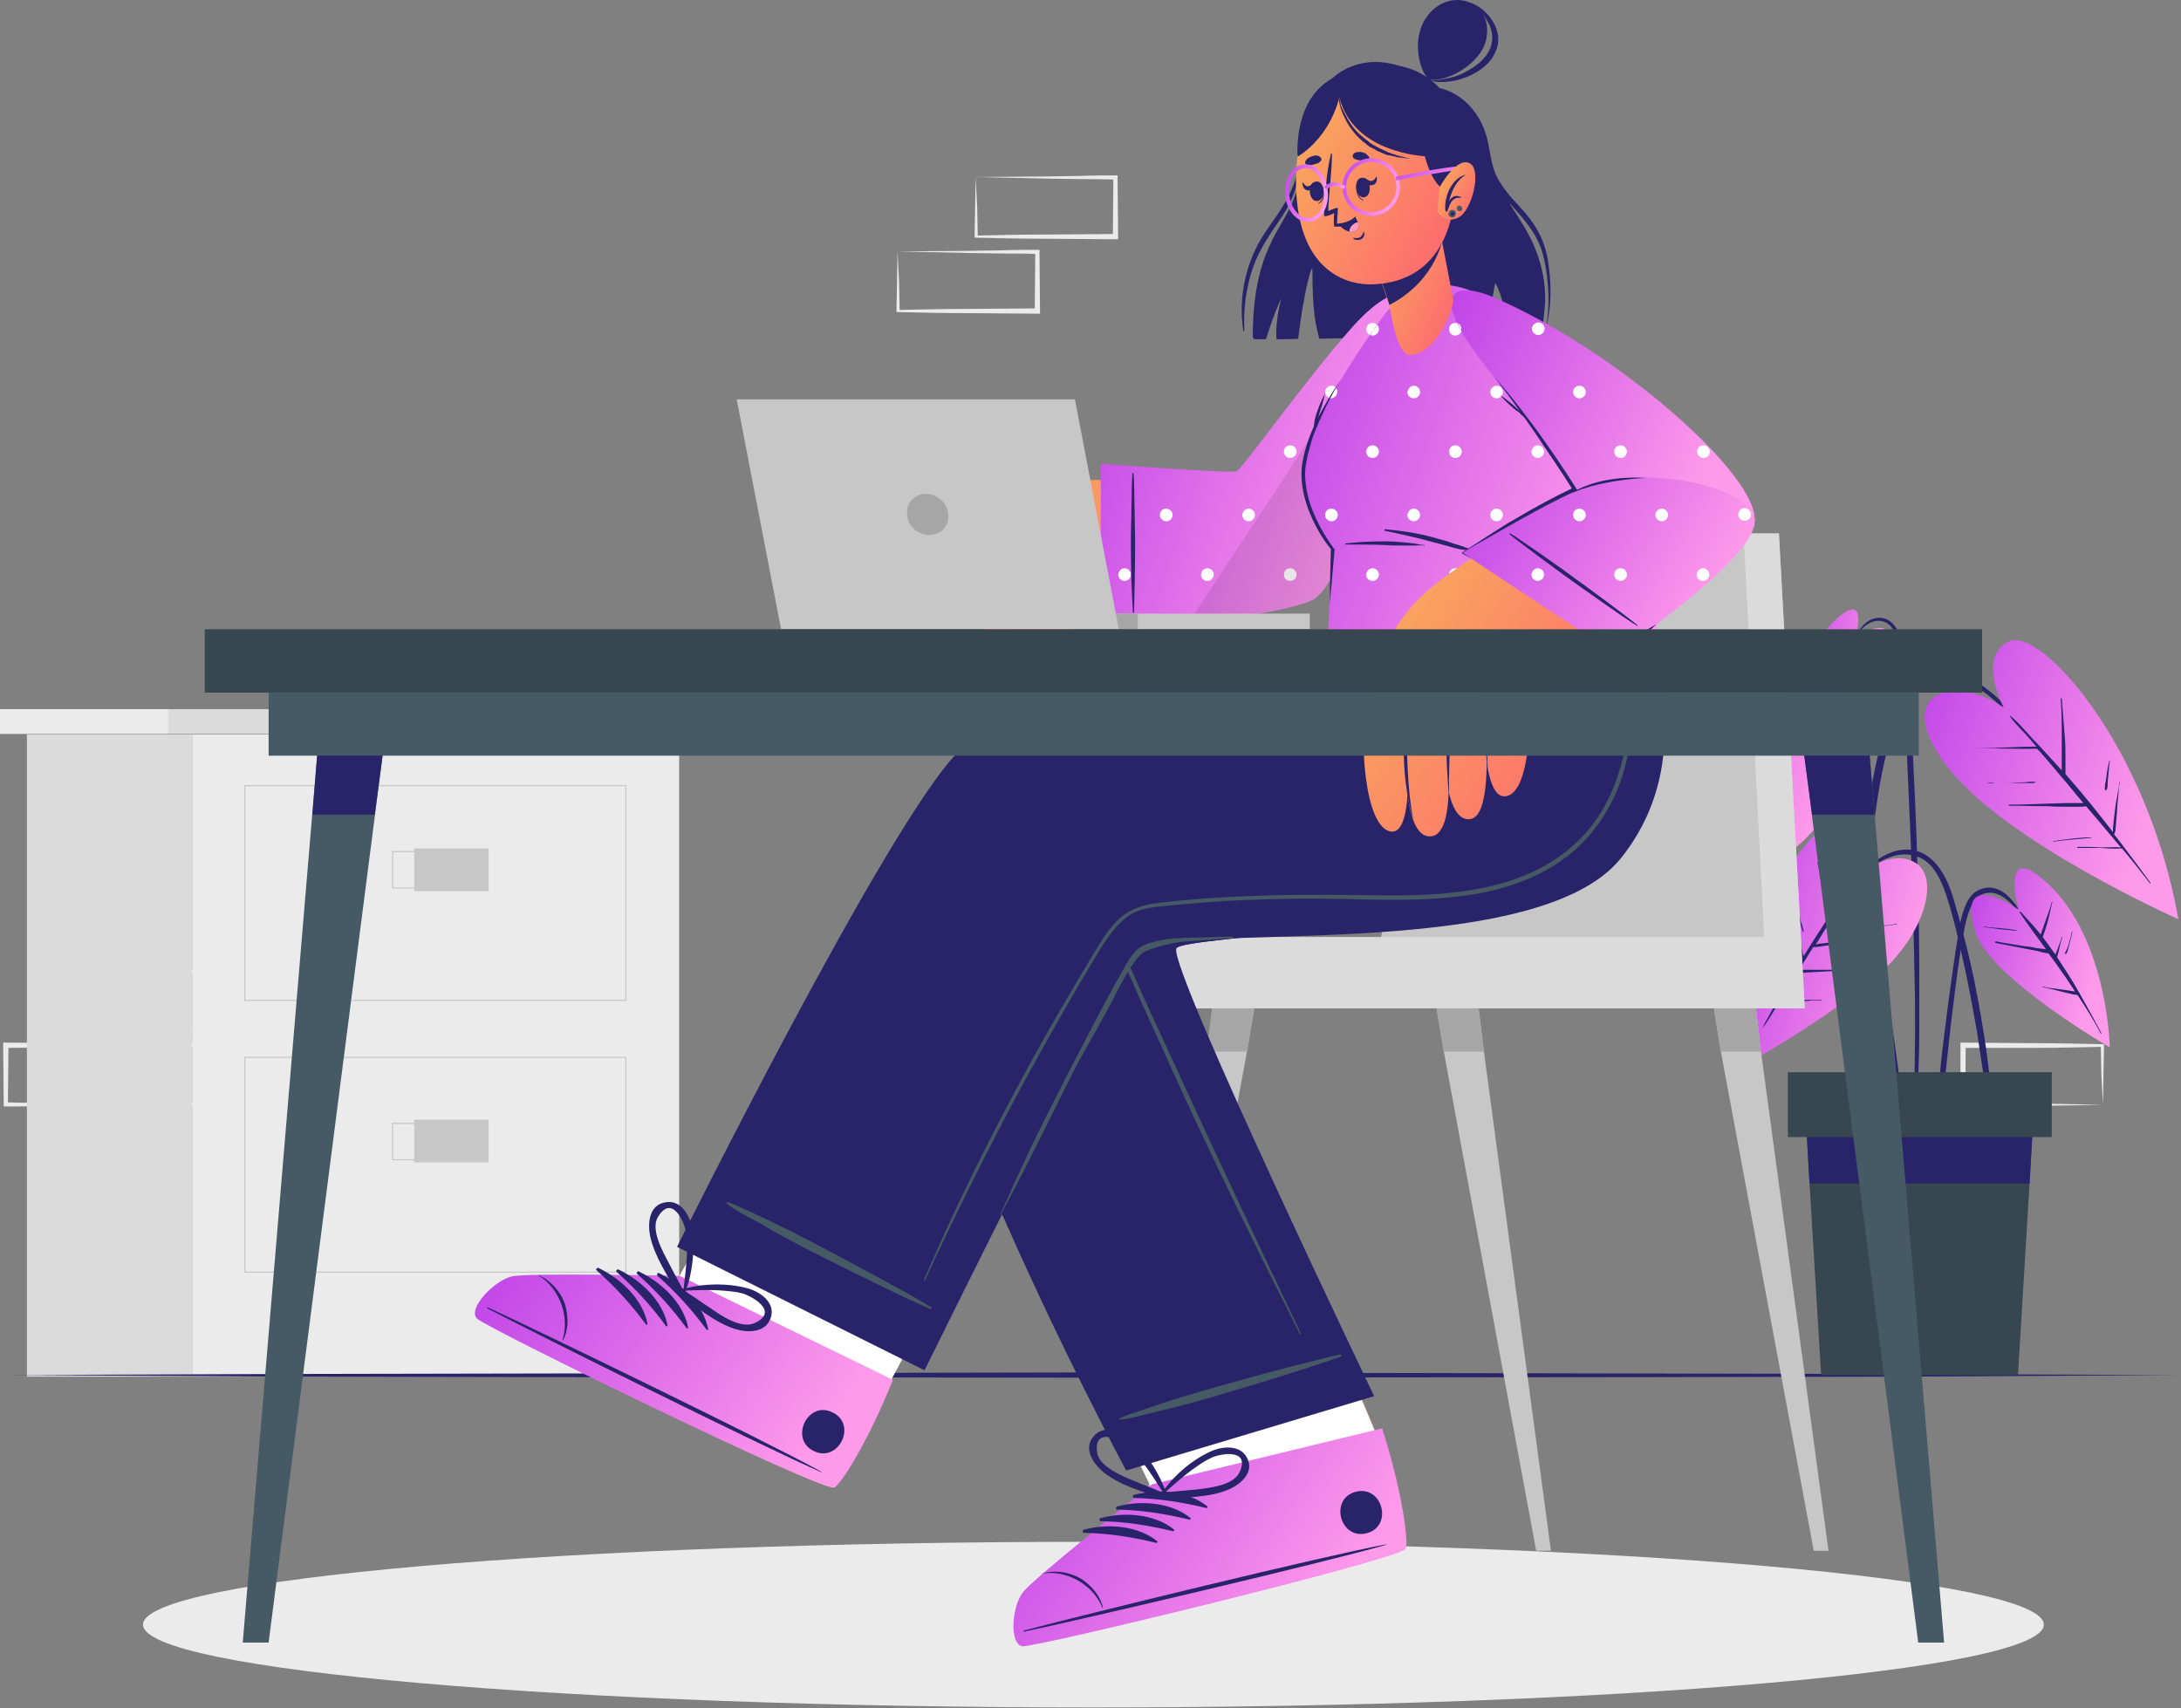 <svg width="489" height="383" viewBox="0 0 489 383" fill="none" xmlns="http://www.w3.org/2000/svg">
<rect x="0" y="0" width="489" height="383" fill="#808080" stroke="none"/>
<path d="M50.168 231.066L34.313 230.711L26.504 230.592C23.901 230.592 21.298 230.592 18.814 230.474L19.287 230.947L19.405 217.696L18.814 218.287L34.431 218.169C39.637 218.169 44.843 218.051 50.049 217.932L49.694 217.578C49.694 219.707 49.813 221.955 49.813 224.085L50.168 231.066ZM50.168 231.066L50.286 224.558C50.286 222.31 50.404 220.062 50.404 217.814V217.459H50.049C44.843 217.341 39.637 217.223 34.431 217.223L18.814 217.104H18.222V217.696L18.34 230.947V231.421H18.814C21.416 231.421 24.138 231.421 26.741 231.302L34.668 231.184L50.168 231.066Z" fill="#EBEBEB"/>
<path d="M32.657 247.749L16.802 247.394L8.993 247.276C6.39 247.276 3.787 247.276 1.303 247.157L1.776 247.63L1.894 234.379L1.303 234.971L16.921 234.852C22.127 234.852 27.333 234.734 32.539 234.616L32.184 234.261C32.184 236.39 32.302 238.638 32.302 240.768L32.657 247.749ZM32.657 247.749L32.775 241.241C32.775 238.993 32.894 236.745 32.894 234.497V234.142H32.539C27.333 234.024 22.127 233.906 16.921 233.906L1.303 233.787H0.711V234.379L0.829 247.63V248.104H1.303C3.906 248.104 6.627 248.104 9.23 247.985L17.157 247.867L32.657 247.749Z" fill="#EBEBEB"/>
<path d="M67.678 247.749L51.824 247.394L44.015 247.276C41.412 247.276 38.809 247.276 36.324 247.157L36.797 247.63L36.916 234.379L36.324 234.971L51.942 234.852C57.148 234.852 62.354 234.734 67.56 234.616L67.205 234.261C67.205 236.39 67.323 238.638 67.323 240.768L67.678 247.749ZM67.678 247.749L67.797 241.241C67.797 238.993 67.915 236.745 67.915 234.497V234.142H67.56C62.354 234.024 57.148 233.906 51.942 233.906L36.324 233.787H35.733V234.379L35.851 247.63V248.104H36.324C38.927 248.104 41.648 248.104 44.252 247.985L52.179 247.867L67.678 247.749Z" fill="#EBEBEB"/>
<path d="M471.496 247.749L455.641 247.394L447.832 247.276C445.229 247.276 442.626 247.276 440.142 247.157L440.615 247.63L440.733 234.379L440.142 234.971H455.76C460.966 234.971 466.171 234.852 471.377 234.734L471.023 234.379C471.023 236.509 471.141 238.757 471.141 240.886L471.496 247.749ZM471.496 247.749L471.614 241.241C471.614 238.993 471.732 236.745 471.732 234.497V234.142H471.377C466.171 234.024 460.966 233.906 455.76 233.906L440.142 233.787H439.55V234.379V247.749V248.222H440.023C442.626 248.222 445.348 248.222 447.951 248.104L455.878 247.985L471.496 247.749Z" fill="#EBEBEB"/>
<path d="M201.237 56.372L217.091 56.727L224.9 56.846C227.503 56.846 230.106 56.846 232.591 56.964L232.118 56.491L231.999 69.742L232.591 69.151L216.973 69.269C211.767 69.269 206.561 69.387 201.355 69.505L201.71 69.861C201.71 67.731 201.592 65.483 201.592 63.353L201.237 56.372ZM201.237 56.372L201.119 62.88C201.119 65.128 201 67.376 201 69.624V69.979H201.355C206.561 70.097 211.767 70.216 216.973 70.216L232.591 70.334H233.183V69.742L233.064 56.491V56.017H232.591C229.988 56.017 227.267 56.017 224.664 56.136L216.736 56.254L201.237 56.372Z" fill="#EBEBEB"/>
<path d="M218.748 39.69L234.602 40.045L242.411 40.163C245.014 40.163 247.617 40.163 250.102 40.282L249.628 39.809L249.51 53.06L250.102 52.468L234.484 52.587C229.278 52.587 224.072 52.705 218.866 52.823L219.221 53.178C219.221 51.049 219.103 48.801 219.103 46.671L218.748 39.69ZM218.748 39.69L218.629 46.198C218.629 48.446 218.511 50.694 218.511 52.942V53.297H218.866C224.072 53.415 229.278 53.533 234.484 53.533L250.102 53.652H250.693V53.06L250.575 39.809V39.335H250.102C247.499 39.335 244.777 39.335 242.174 39.453L234.247 39.572L218.748 39.69Z" fill="#EBEBEB"/>
<path d="M43.068 164.69H152.275V308.682H43.068V164.69Z" fill="#EBEBEB"/>
<path d="M37.744 159.01H157.6V164.571H37.744V159.01Z" fill="#DBDBDB"/>
<path d="M0.001 159.01H37.744V164.571H0.001V159.01Z" fill="#EBEBEB"/>
<path d="M6.035 164.69H43.068V308.682H6.035V164.69Z" fill="#DBDBDB"/>
<path d="M54.9 176.167H140.325V224.322H54.9V176.167Z" stroke="#C7C7C7" stroke-width="0.25" stroke-miterlimit="10"/>
<path d="M92.88 190.246H109.562V199.83H92.88V190.246Z" fill="#C7C7C7"/>
<path d="M88.029 190.956H104.712V199.12H88.029V190.956Z" stroke="#C7C7C7" stroke-width="0.25" stroke-miterlimit="10"/>
<path d="M54.9 237.1H140.325V285.255H54.9V237.1Z" stroke="#C7C7C7" stroke-width="0.25" stroke-miterlimit="10"/>
<path d="M92.88 251.062H109.562V260.645H92.88V251.062Z" fill="#C7C7C7"/>
<path d="M88.029 251.889H104.712V260.053H88.029V251.889Z" stroke="#C7C7C7" stroke-width="0.25" stroke-miterlimit="10"/>
<path d="M488.534 308.328L427.601 308.091L366.785 307.973L245.155 307.736L123.524 307.973L62.709 308.091L1.894 308.328L62.709 308.682L123.524 308.801L245.155 308.919L366.785 308.801L427.601 308.682L488.534 308.328Z" fill="#29246A"/>
<path d="M390.448 173.681C394.708 169.54 400.268 164.452 406.776 166.227C412.928 167.883 415.295 174.627 416.36 180.188C417.779 187.406 418.844 194.623 420.028 201.84C421.211 209.176 422.276 216.512 423.34 223.729C423.932 227.87 424.524 232.011 425.115 236.153C425.352 238.164 425.707 240.294 425.943 242.305C426.18 244.316 426.535 246.328 426.653 248.458C426.653 249.049 425.707 249.168 425.47 248.576C424.642 245.145 424.405 241.595 423.814 238.046C423.34 234.496 422.749 231.065 422.276 227.515C421.211 220.535 420.146 213.554 419.199 206.573C418.134 199.592 417.07 192.612 415.886 185.631C414.94 179.715 414.467 172.379 409.261 168.475C406.421 166.345 402.753 166.345 399.44 167.528C396.009 168.83 393.288 171.315 390.566 173.799C390.566 173.917 390.33 173.799 390.448 173.681Z" fill="#29246A"/>
<path d="M396.246 169.422C396.246 169.422 405.002 166.345 409.261 172.616C413.52 179.005 408.433 195.097 368.796 204.207C368.796 204.207 369.861 186.933 378.38 168.357C386.899 149.899 402.044 156.998 396.246 169.422Z" fill="url(#paint0_linear_6948_37315)"/>
<path d="M371.044 201.604C371.635 200.539 372.345 199.474 373.055 198.409C373.765 197.344 374.357 196.398 375.067 195.333C375.54 194.623 376.132 193.795 376.605 193.085C376.605 192.848 376.605 192.73 376.487 192.493C376.487 192.138 376.368 191.783 376.368 191.428C376.25 190.718 376.132 189.89 376.013 189.18C375.895 188.47 375.777 187.76 375.658 186.932C375.54 186.222 375.422 185.276 375.185 184.566C375.185 184.448 375.303 184.448 375.303 184.566C375.303 185.039 375.54 185.394 375.658 185.867C375.777 186.222 375.895 186.577 375.895 186.814C376.132 187.524 376.25 188.352 376.487 189.062C376.605 189.772 376.723 190.482 376.841 191.192C376.841 191.547 376.96 191.902 376.96 192.257C377.67 191.192 378.38 190.245 379.09 189.299C381.219 186.577 383.467 183.856 385.715 181.253C385.715 181.253 385.715 181.253 385.715 181.135C385.479 176.994 385.597 172.852 384.65 168.711C384.65 168.593 384.769 168.593 384.769 168.593C385.597 172.379 386.544 176.52 386.307 180.425C387.135 179.478 387.963 178.532 388.792 177.703C390.685 175.574 392.696 173.562 394.707 171.551C394.826 171.433 394.944 171.551 394.826 171.669C391.513 175.219 388.318 179.005 385.242 182.791C387.608 182.673 390.093 182.909 392.459 183.028C395.181 183.264 397.784 183.619 400.505 183.974C400.623 183.974 400.623 184.211 400.505 184.093C397.902 183.738 395.181 183.501 392.459 183.383C389.856 183.264 387.253 183.383 384.769 183.383C383.112 185.512 381.456 187.524 379.799 189.654C379.918 189.654 380.036 189.654 380.154 189.654C380.746 189.654 381.338 189.654 381.929 189.654C383.112 189.654 384.295 189.772 385.597 189.89C388.082 190.127 390.448 190.482 392.933 190.955C393.051 190.955 393.051 191.192 392.933 191.073C390.448 190.837 388.082 190.6 385.597 190.482C384.414 190.482 383.231 190.482 382.047 190.482C381.456 190.482 380.864 190.482 380.273 190.482C379.918 190.482 379.563 190.482 379.326 190.363C378.261 191.783 377.196 193.085 376.132 194.505C375.303 195.569 374.475 196.753 373.647 197.817C372.819 199.001 372.109 200.184 371.162 201.249C371.162 201.84 371.044 201.722 371.044 201.604Z" fill="#29246A"/>
<path d="M392.46 178.414C393.88 178.177 395.299 178.177 396.719 178.177C398.139 178.177 399.559 178.177 400.979 178.295C401.097 178.295 401.097 178.532 400.979 178.414C399.559 178.295 398.139 178.295 396.719 178.295C395.299 178.414 393.88 178.532 392.46 178.414C392.46 178.532 392.46 178.414 392.46 178.414Z" fill="#29246A"/>
<path d="M380.036 181.608C379.918 180.307 379.681 178.887 379.445 177.585C379.445 177.467 379.563 177.467 379.563 177.585C379.8 178.887 380.036 180.188 380.273 181.608C380.391 182.318 380.509 182.91 380.509 183.619C380.628 184.211 380.746 184.921 380.628 185.513C380.628 185.631 380.391 185.631 380.391 185.513C380.273 184.921 380.273 184.211 380.154 183.619C380.154 182.91 380.154 182.318 380.036 181.608Z" fill="#29246A"/>
<path d="M382.64 166.7C382.995 168.002 383.349 169.303 383.586 170.723C383.704 171.433 383.823 172.143 383.941 172.734C384.059 173.444 384.178 174.036 384.059 174.746H383.941C383.704 174.154 383.704 173.444 383.586 172.853C383.468 172.143 383.349 171.551 383.231 170.841C382.995 169.421 382.758 168.12 382.403 166.7C382.521 166.582 382.64 166.582 382.64 166.7Z" fill="#29246A"/>
<path d="M434.345 247.038C434.581 244.554 434.818 242.069 435.055 239.584C435.528 234.615 436.238 229.764 436.829 224.795C437.539 219.944 438.131 214.974 438.959 210.123C439.314 207.875 439.669 205.627 440.497 203.497C441.207 201.604 442.272 199.948 444.165 199.356C448.78 197.7 451.974 202.551 453.867 205.982C453.867 206.1 453.749 206.219 453.749 206.1C452.566 204.444 449.489 199.948 445.94 200.185C443.574 200.303 441.68 201.959 440.497 207.993C437.658 222.783 435.055 252.836 434.818 254.729C434.7 255.794 433.872 255.676 433.872 254.611C433.753 252.008 434.108 249.523 434.345 247.038Z" fill="#29246A"/>
<path d="M452.565 203.971C452.565 203.971 448.542 189.536 457.535 196.754C472.561 208.704 473.034 234.852 473.034 234.852C473.034 234.852 446.294 219.352 442.981 209.177C438.13 193.914 452.565 203.971 452.565 203.971Z" fill="url(#paint1_linear_6948_37315)"/>
<path d="M447.478 211.069C449.608 211.543 451.738 211.779 453.749 212.134C454.695 212.253 455.76 212.371 456.707 212.607C457.417 212.726 458.008 212.726 458.718 212.844C456.707 210.123 454.695 207.401 452.802 204.562C452.684 204.444 452.921 204.325 453.039 204.444C454.577 206.1 456.115 207.756 457.535 209.531C457.89 208.466 458.363 207.283 458.718 206.218C459.192 204.917 459.665 203.615 460.02 202.314C460.02 202.196 460.256 202.196 460.138 202.314C459.783 203.615 459.546 205.035 459.192 206.337C458.837 207.638 458.482 208.821 458.008 210.123C458.955 211.424 459.901 212.726 460.848 214.027C461.321 212.726 461.913 211.424 462.268 210.123C462.268 210.004 462.504 210.123 462.386 210.123C461.913 211.543 461.676 213.081 461.203 214.619C461.795 215.565 462.386 216.394 462.978 217.34C464.043 218.997 465.107 220.653 466.054 222.428C466.172 222.546 466.291 222.664 466.291 222.783C467.947 225.741 469.603 228.699 471.142 231.657C471.142 231.775 471.023 231.893 471.023 231.775C469.485 228.817 467.71 225.977 465.817 223.138C465.581 223.019 465.226 223.019 464.989 223.019C464.634 222.901 464.397 222.901 464.043 222.783C463.333 222.664 462.623 222.428 462.031 222.31C460.73 221.955 459.31 221.6 458.008 221.363C457.89 221.363 457.89 221.126 458.008 221.245C459.665 221.6 461.203 221.718 462.859 221.955C463.688 222.073 464.397 222.191 465.107 222.31H465.226C464.279 220.89 463.333 219.352 462.268 217.932C461.321 216.512 460.256 215.092 459.31 213.791C458.363 213.672 457.417 213.436 456.589 213.199C455.524 212.962 454.577 212.844 453.512 212.607C451.501 212.252 449.371 211.779 447.36 211.424C447.36 211.188 447.36 211.069 447.478 211.069Z" fill="#29246A"/>
<path d="M463.569 212.49C463.687 212.135 463.806 211.78 463.924 211.307C464.161 210.478 464.397 209.769 464.516 208.94C464.516 208.822 464.752 208.822 464.634 208.94C464.516 209.769 464.279 210.597 464.042 211.425C463.806 212.253 463.687 213.081 463.332 213.791C463.214 214.028 462.977 213.91 462.977 213.673C463.214 213.318 463.332 212.963 463.569 212.49Z" fill="#29246A"/>
<path d="M444.757 207.757C445.94 207.993 447.242 207.993 448.425 208.112C449.608 208.23 450.91 208.348 452.093 208.585C452.211 208.585 452.211 208.703 452.093 208.703C450.91 208.585 449.608 208.467 448.425 208.348C447.242 208.23 445.94 207.993 444.757 207.875C444.639 207.875 444.639 207.757 444.757 207.757Z" fill="#29246A"/>
<path d="M414.703 228.817C415.177 218.169 415.887 207.639 416.952 197.108C417.425 191.902 418.135 186.578 418.845 181.372C419.555 176.284 420.501 171.078 421.921 166.109C422.986 162.323 424.406 158.418 427.009 155.342C429.493 152.266 433.279 150.373 437.302 150.846C441.917 151.438 445.703 154.396 448.897 157.472C452.565 161.021 455.878 164.926 459.191 168.712C460.019 169.659 460.847 170.605 461.676 171.67C461.794 171.788 461.676 171.907 461.557 171.788C458.244 168.002 454.813 164.334 451.264 160.903C447.951 157.709 444.52 154.159 440.023 152.739C437.894 152.148 435.646 151.911 433.516 152.621C431.741 153.094 430.321 154.159 429.02 155.461C426.417 158.182 424.997 161.731 423.932 165.281C421.093 174.983 420.028 185.277 418.963 195.334C417.898 205.509 417.188 215.803 416.597 226.096C416.123 236.39 415.65 246.802 414.703 256.977C414.585 258.279 414.467 259.462 414.23 260.763C414.112 261.591 412.81 261.591 412.929 260.763C413.757 250.115 414.23 239.466 414.703 228.817Z" fill="#29246A"/>
<path d="M449.252 158.655C449.252 158.655 443.218 147.415 450.317 143.865C457.416 140.316 481.434 166.937 488.415 206.101C488.415 206.101 449.725 188.944 436.592 171.907C423.577 154.869 438.485 151.201 449.252 158.655Z" fill="url(#paint2_linear_6948_37315)"/>
<path d="M443.573 167.765C447.951 167.765 452.21 167.41 456.588 167.41C455.76 166.464 454.931 165.517 454.103 164.571C452.92 163.269 451.618 162.086 450.672 160.666C450.554 160.548 450.79 160.43 450.79 160.548C451.973 161.494 453.038 162.678 454.103 163.861C455.168 165.044 456.233 166.227 457.298 167.292C458.954 169.067 460.611 170.96 462.267 172.735C462.267 172.498 462.267 172.38 462.267 172.261C462.267 171.551 462.267 170.723 462.267 170.013C462.267 168.593 462.267 167.055 462.267 165.636C462.267 162.678 462.267 159.601 462.03 156.643C462.03 156.525 462.149 156.525 462.267 156.643C462.504 159.601 462.74 162.678 462.977 165.636C463.095 167.055 463.095 168.593 463.095 170.013C463.095 170.723 463.095 171.551 463.095 172.261C463.095 172.735 463.095 173.09 463.095 173.563C463.332 173.799 463.568 174.154 463.805 174.391C467.236 178.296 470.549 182.437 473.744 186.578C473.744 186.341 473.744 186.105 473.744 185.868C473.744 185.395 473.862 184.921 473.862 184.448C473.98 183.502 474.099 182.437 474.217 181.49C474.335 180.544 474.454 179.597 474.69 178.651C474.809 177.586 475.164 176.521 475.164 175.456C475.164 175.338 475.4 175.338 475.282 175.456C475.045 176.521 475.045 177.586 474.927 178.651C474.809 179.597 474.69 180.544 474.69 181.49C474.572 182.437 474.572 183.383 474.454 184.33C474.454 184.803 474.335 185.276 474.335 185.75C474.335 185.986 474.335 186.223 474.217 186.459C474.217 186.814 474.099 186.814 473.98 187.051C474.572 187.761 475.045 188.471 475.637 189.181C477.885 192.139 480.015 194.978 482.144 197.936C482.263 198.055 482.144 198.173 482.026 198.055C480.015 195.452 477.885 192.73 475.755 190.246C474.217 190.364 472.561 190.246 470.904 190.127C469.248 190.127 467.591 190.127 465.817 190.127C465.698 190.127 465.698 189.891 465.817 189.891C467.473 189.891 469.129 189.891 470.904 190.009C472.442 190.009 473.98 189.891 475.519 190.009C473.625 187.761 471.732 185.513 469.839 183.265C469.129 182.437 468.42 181.608 467.71 180.78C467.118 180.899 466.408 180.899 465.817 180.899C465.107 180.899 464.278 180.899 463.568 180.899C462.149 180.899 460.729 180.899 459.309 180.78C456.351 180.78 453.393 180.662 450.435 180.662C450.317 180.662 450.317 180.425 450.435 180.425C453.393 180.425 456.351 180.307 459.309 180.189C460.729 180.189 462.149 180.07 463.568 180.07C464.278 180.07 465.107 180.07 465.817 180.07C466.29 180.07 466.645 180.07 467.118 180.07C465.462 178.177 463.923 176.166 462.267 174.273C462.267 174.273 462.149 174.273 462.149 174.154C460.611 172.261 458.954 170.368 457.416 168.594C457.179 168.357 456.943 168.12 456.706 167.884C452.21 168.002 447.714 167.765 443.218 167.765C443.454 168.002 443.454 167.765 443.573 167.765Z" fill="#29246A"/>
<path d="M445.821 175.456C446.176 175.456 446.531 175.456 446.886 175.456C447.004 175.456 447.004 175.575 446.886 175.575C446.531 175.575 446.176 175.575 445.821 175.575C445.703 175.693 445.703 175.456 445.821 175.456Z" fill="#29246A"/>
<path d="M448.187 175.574C449.607 175.574 451.026 175.574 452.328 175.456C453.038 175.456 453.748 175.456 454.458 175.338C455.049 175.338 455.759 175.219 456.351 175.338C456.469 175.338 456.351 175.456 456.351 175.456C455.759 175.693 455.049 175.574 454.458 175.574C453.748 175.574 453.038 175.574 452.328 175.574C450.908 175.574 449.488 175.574 448.187 175.574C448.068 175.693 448.068 175.574 448.187 175.574Z" fill="#29246A"/>
<path d="M460.374 188.589C463.213 188.234 466.053 187.761 468.893 187.761C468.893 187.761 468.893 187.761 468.893 187.879C466.053 188.116 463.213 188.353 460.374 188.708C460.255 188.708 460.255 188.589 460.374 188.589Z" fill="#29246A"/>
<path d="M471.969 176.166C471.969 175.929 471.969 175.693 472.088 175.456C472.206 174.865 472.206 174.391 472.324 173.8C472.443 172.735 472.679 171.67 472.916 170.605C472.916 170.487 473.153 170.487 473.034 170.605C472.916 171.67 472.798 172.735 472.679 173.918C472.679 174.51 472.561 174.983 472.561 175.574C472.561 176.048 472.561 176.639 472.324 177.113C472.206 177.231 471.969 177.231 471.969 177.113C471.851 176.639 471.969 176.403 471.969 176.166Z" fill="#29246A"/>
<path d="M415.058 144.339C416.478 141.736 418.253 138.305 421.684 138.541C424.524 138.778 425.825 141.617 426.417 143.984C428.31 151.438 428.428 159.247 428.783 166.937C429.611 183.029 430.203 199.238 430.321 215.329C430.321 219.825 430.321 224.321 430.321 228.699C430.321 233.314 430.321 237.81 429.966 242.424C429.966 242.897 429.256 242.897 429.256 242.424C429.256 238.52 429.375 234.615 429.375 230.711C429.375 226.924 429.375 223.138 429.256 219.234C429.138 211.543 428.901 203.852 428.665 196.162C428.428 188.471 428.073 180.899 427.718 173.208C427.6 169.422 427.363 165.518 427.245 161.731C427.127 158.064 426.89 154.277 426.535 150.61C426.298 148.598 425.944 146.468 425.589 144.457C425.234 143.037 424.879 141.381 423.814 140.316C422.394 138.896 420.383 138.896 418.726 139.961C417.07 141.026 416.005 142.682 415.177 144.457C415.177 144.575 414.94 144.457 415.058 144.339Z" fill="#29246A"/>
<path d="M416.005 143.037C416.005 143.037 418.845 132.98 412.574 138.068C402.162 146.468 401.807 164.571 401.807 164.571C401.807 164.571 420.383 153.804 422.749 146.705C426.062 136.056 416.005 143.037 416.005 143.037Z" fill="url(#paint3_linear_6948_37315)"/>
<path d="M405.594 157.117C405.712 156.881 405.949 156.526 406.067 156.289C406.067 156.053 406.067 155.698 406.067 155.461C406.067 154.988 406.067 154.633 406.067 154.159C406.067 153.331 406.067 152.503 405.949 151.675C405.949 151.556 406.067 151.556 406.185 151.675C406.185 152.503 406.303 153.331 406.303 154.159C406.303 154.633 406.303 154.988 406.303 155.461C406.303 155.579 406.303 155.816 406.303 156.053C407.013 154.869 407.723 153.805 408.552 152.74C408.788 152.385 409.025 152.148 409.261 151.793C409.38 150.728 409.38 149.545 409.261 148.48C409.261 147.297 409.261 146.114 409.143 144.931C409.143 144.812 409.261 144.812 409.38 144.931C409.38 146.114 409.498 147.297 409.498 148.599C409.498 149.427 409.616 150.373 409.616 151.202C411.391 148.717 413.284 146.469 415.296 144.102C415.414 143.984 415.532 144.102 415.414 144.221C414.231 145.759 413.048 147.297 411.983 148.835C414.112 148.362 416.36 148.007 418.609 147.652C418.727 147.652 418.727 147.77 418.609 147.77C416.242 148.125 413.994 148.717 411.628 149.19C410.681 150.492 409.853 151.675 409.025 152.976C408.67 153.45 408.315 154.041 407.96 154.514H408.078C408.315 154.514 408.552 154.396 408.788 154.396C409.261 154.278 409.853 154.278 410.326 154.278C411.391 154.159 412.456 154.159 413.521 154.041C413.639 154.041 413.639 154.159 413.521 154.278C412.456 154.278 411.391 154.396 410.326 154.514C409.735 154.633 409.261 154.633 408.67 154.751C408.433 154.751 408.197 154.751 407.96 154.869C407.842 154.869 407.842 154.869 407.723 154.869C407.132 155.698 406.54 156.644 405.949 157.472C404.884 159.011 403.937 160.667 402.872 162.205C402.754 162.323 402.636 162.205 402.754 162.087C403.582 160.312 404.647 158.774 405.594 157.117Z" fill="#29246A"/>
<path d="M410.208 145.759C410.208 145.404 410.208 144.93 410.208 144.575C410.208 143.747 410.208 142.919 410.09 142.091C410.09 141.972 410.208 141.972 410.208 142.091C410.208 142.919 410.326 143.747 410.326 144.575C410.326 144.93 410.326 145.404 410.326 145.759C410.326 145.995 410.326 146.113 410.326 146.35C410.326 146.587 410.326 146.705 410.326 146.942C410.326 147.06 410.208 147.06 410.208 146.942C410.208 146.823 410.208 146.587 410.208 146.35C410.208 146.232 410.208 145.995 410.208 145.759Z" fill="#29246A"/>
<path d="M412.575 150.018C413.284 149.9 413.994 149.9 414.704 149.782C415.414 149.663 416.242 149.663 416.952 149.545C417.071 149.545 417.071 149.663 416.952 149.663C415.532 149.782 413.994 150.018 412.575 150.018C412.456 150.018 412.456 150.137 412.575 150.018Z" fill="#29246A"/>
<path d="M406.776 150.018C406.776 150.136 406.776 150.255 406.776 150.373V150.728C406.776 150.964 406.776 151.201 406.776 151.438C406.776 151.674 406.776 151.911 406.776 152.148C406.776 152.384 406.776 152.621 406.776 152.739C406.776 152.739 406.776 152.739 406.657 152.739C406.657 152.621 406.657 152.503 406.657 152.503C406.657 152.384 406.657 152.266 406.657 152.148C406.657 151.911 406.657 151.674 406.657 151.438C406.657 151.201 406.657 150.964 406.657 150.728V150.373C406.657 150.255 406.657 150.018 406.657 150.018C406.421 149.9 406.894 149.9 406.776 150.018Z" fill="#29246A"/>
<path d="M414.585 197.818C418.489 194.86 422.039 190.719 427.245 190.482C431.622 190.364 434.58 193.558 436.355 197.226C437.301 199.119 437.893 201.131 438.485 203.26C439.313 205.982 440.023 208.821 440.733 211.543C442.153 216.985 443.217 222.546 444.164 227.989C444.637 231.065 445.229 234.141 445.584 237.336C445.939 240.412 446.53 243.725 446.53 246.801C446.53 247.393 445.702 247.511 445.584 246.92C445.11 244.317 444.874 241.595 444.401 238.992C444.046 236.389 443.572 233.668 443.217 231.065C442.271 225.859 441.324 220.535 440.141 215.329C439.076 210.36 437.893 205.39 436.355 200.658C435.172 197.226 433.397 193.203 429.729 192.02C424.05 190.127 418.962 194.86 414.821 198.055C414.703 198.055 414.585 197.936 414.585 197.818Z" fill="#29246A"/>
<path d="M418.608 194.979C418.608 194.979 422.157 184.685 416.951 182.674C409.142 179.597 388.673 202.669 392.696 237.928C392.696 237.928 408.432 229.172 420.146 219.47C431.859 209.65 434.817 196.872 429.611 193.559C424.642 190.364 418.608 194.979 418.608 194.979Z" fill="url(#paint4_linear_6948_37315)"/>
<path d="M395.181 230.474C395.654 229.291 396.482 228.108 397.074 226.924C397.784 225.741 398.375 224.558 399.085 223.375C400.387 221.008 401.807 218.76 403.226 216.394C403.463 216.039 403.7 215.684 403.936 215.329C403.936 215.211 403.936 215.093 403.818 214.974C403.7 214.619 403.7 214.264 403.581 213.909C403.463 213.199 403.226 212.371 403.108 211.543C402.871 210.005 402.516 208.467 402.161 207.047C402.161 206.929 402.28 206.929 402.28 207.047C402.635 208.585 403.108 210.005 403.581 211.543C403.818 212.253 404.055 212.963 404.173 213.673C404.291 213.909 404.291 214.146 404.409 214.383C406.066 211.661 407.841 208.94 409.615 206.219C409.497 205.864 409.497 205.509 409.379 205.036C409.379 204.562 409.261 203.971 409.142 203.497C409.024 202.314 408.906 201.131 408.669 200.066C408.314 197.818 407.959 195.57 407.486 193.322C407.486 193.204 407.604 193.204 407.604 193.322C408.196 195.57 408.787 197.818 409.142 200.066C409.379 201.131 409.497 202.314 409.734 203.379C409.852 203.971 409.852 204.444 409.97 205.036C409.97 205.154 409.97 205.391 410.089 205.509C410.68 204.681 411.272 203.852 411.864 203.142C413.638 200.776 415.531 198.41 417.424 196.162C417.543 196.043 417.661 196.162 417.543 196.28C414.23 200.303 411.39 204.799 408.669 209.295C408.196 210.123 407.604 210.951 407.131 211.78C407.249 211.78 407.486 211.78 407.604 211.661C408.314 211.543 408.906 211.543 409.615 211.425C410.917 211.306 412.218 211.188 413.638 211.07C416.241 210.833 418.963 210.715 421.566 210.36C421.684 210.36 421.684 210.478 421.566 210.478C418.844 210.833 416.241 211.188 413.52 211.543C412.218 211.78 410.917 211.898 409.615 212.016C408.669 212.135 407.604 212.371 406.539 212.371C405.474 214.028 404.409 215.802 403.345 217.459C403.581 217.459 403.818 217.459 404.055 217.459C404.528 217.459 404.883 217.459 405.356 217.459C406.184 217.459 407.012 217.459 407.841 217.459C409.497 217.459 411.272 217.459 412.928 217.459C413.047 217.459 413.047 217.577 412.928 217.696C411.154 217.696 409.497 217.814 407.722 217.932C406.894 217.932 406.066 218.051 405.238 218.051C404.883 218.051 404.41 218.169 404.055 218.169C403.7 218.169 403.345 218.287 402.99 218.169C402.161 219.589 401.215 221.008 400.268 222.547C399.44 223.848 398.612 225.268 397.784 226.569C396.955 227.871 396.127 229.409 395.062 230.592C395.299 230.592 395.181 230.592 395.181 230.474Z" fill="#29246A"/>
<path d="M402.753 201.959C402.871 203.142 403.226 204.207 403.463 205.272C403.699 206.455 404.054 207.52 404.409 208.703C404.409 208.822 404.291 208.94 404.173 208.822C403.818 207.757 403.463 206.574 403.226 205.509C402.989 204.326 402.753 203.261 402.516 202.078C402.516 201.841 402.634 201.841 402.753 201.959Z" fill="#29246A"/>
<path d="M414.348 208.821C414.585 208.585 414.822 208.585 415.177 208.466C415.65 208.348 416.123 208.348 416.715 208.23C417.661 208.111 418.608 207.993 419.436 207.875C421.329 207.638 423.34 207.52 425.234 207.165C425.352 207.165 425.352 207.283 425.234 207.283C423.459 207.52 421.566 207.756 419.791 207.993C418.844 208.111 418.016 208.23 417.07 208.348C416.596 208.348 416.241 208.466 415.768 208.466C415.295 208.466 414.703 208.466 414.348 208.703C414.348 208.94 414.23 208.821 414.348 208.821Z" fill="#29246A"/>
<path d="M402.753 224.321C403.7 224.203 404.528 224.203 405.475 224.203C405.948 224.203 406.421 224.203 406.895 224.203C407.131 224.203 407.368 224.203 407.605 224.203C407.841 224.203 408.196 224.203 408.433 224.203C408.551 224.203 408.551 224.44 408.433 224.321C408.196 224.321 407.841 224.321 407.605 224.321C407.368 224.321 407.131 224.321 406.895 224.321C406.421 224.321 405.948 224.321 405.475 224.44C404.528 224.44 403.7 224.558 402.753 224.558C402.635 224.558 402.635 224.321 402.753 224.321Z" fill="#29246A"/>
<path d="M397.192 220.417C397.073 219.943 396.955 219.352 396.837 218.879C396.6 217.814 396.482 216.867 396.245 215.802C396.245 215.684 396.364 215.684 396.364 215.802C396.6 216.749 396.837 217.814 397.073 218.76C397.192 219.234 397.31 219.707 397.428 220.298C397.428 220.535 397.547 220.772 397.547 221.008C397.547 221.245 397.665 221.482 397.665 221.718C397.665 221.837 397.547 221.837 397.428 221.837C397.31 221.363 397.192 220.772 397.192 220.417Z" fill="#29246A"/>
<path d="M404.882 250.706L405.71 265.377L408.313 308.327H452.446L455.049 265.377L455.877 250.706H404.882Z" fill="#37474F"/>
<path d="M404.882 250.706L405.71 265.377H455.049L455.877 250.706H404.882Z" fill="#29246A"/>
<path d="M400.86 240.412H460.019V254.965H400.86V240.412Z" fill="#37474F"/>
<path d="M245.154 382.867C127.468 382.867 32.064 374.55 32.064 364.291C32.064 354.032 127.468 345.715 245.154 345.715C362.84 345.715 458.244 354.032 458.244 364.291C458.244 374.55 362.84 382.867 245.154 382.867Z" fill="#EBEBEB"/>
<path d="M282.661 217.459L279.585 235.799L258.879 347.727H255.566L270.593 235.799L272.841 217.459H282.661Z" fill="#C7C7C7"/>
<path d="M272.841 217.459H282.661L279.585 235.799H270.593L272.841 217.459Z" fill="#A6A6A6"/>
<path d="M347.735 347.727H344.422L323.717 235.799L320.641 217.46H330.461L332.709 235.799L347.735 347.727Z" fill="#C7C7C7"/>
<path d="M330.461 217.459L332.709 235.799H323.717L320.641 217.459H330.461Z" fill="#A6A6A6"/>
<path d="M409.971 347.727H406.658L385.834 235.799L382.876 217.46H392.696L394.826 235.799L409.971 347.727Z" fill="#C7C7C7"/>
<path d="M394.826 235.799H385.834L382.876 217.459H392.696L394.826 235.799Z" fill="#A6A6A6"/>
<path d="M404.646 226.097H252.727V210.124H309.637L328.687 119.611H398.849L404.646 226.097Z" fill="#C7C7C7"/>
<path d="M395.773 210.124H252.727V226.097H396.364L395.773 210.124Z" fill="#DBDBDB"/>
<path d="M404.646 226.097H396.364L390.922 119.611H398.849L404.646 226.097Z" fill="#DBDBDB"/>
<path d="M229.536 368.669C232.494 368.906 312.595 349.738 315.08 347.135C315.435 346.899 313.778 339.563 311.53 329.624V329.388C310.111 323.117 286.684 272.24 286.684 272.24L234.742 286.793L258.406 334.002C258.406 334.002 248.585 341.101 240.303 347.727C235.097 351.868 230.719 355.536 229.773 356.719C227.17 360.032 226.578 368.432 229.536 368.669Z" fill="url(#paint5_linear_6948_37315)"/>
<path d="M229.536 368.669C232.494 368.906 312.477 349.738 315.08 347.254C315.435 347.017 313.778 339.681 311.53 329.743V329.506C310.939 327.14 307.389 318.621 303.13 308.8C294.611 311.048 263.967 319.449 252.845 322.88L258.406 334.12C258.406 334.12 248.704 341.219 240.303 347.845C235.097 351.986 230.719 355.654 229.773 356.837C227.17 360.032 226.578 368.433 229.536 368.669Z" fill="white"/>
<path d="M229.299 369.142C232.376 369.379 312.477 349.975 315.08 347.372C316.026 346.307 314.251 333.765 309.874 320.277L258.287 332.819C258.287 332.819 231.902 353.761 229.418 356.955C226.815 360.15 226.223 368.787 229.299 369.142Z" fill="url(#paint6_linear_6948_37315)"/>
<path d="M229.655 365.593C243.025 362.043 297.214 348.792 310.702 346.307C310.821 346.307 310.821 346.307 310.702 346.425C297.569 350.212 243.261 362.99 229.773 365.83C229.418 365.948 229.3 365.711 229.655 365.593Z" fill="#29246A"/>
<path d="M233.678 352.814C236.872 351.868 240.303 352.696 242.551 354.116C244.681 355.536 246.693 357.784 247.284 360.505C247.284 360.623 247.166 360.623 247.166 360.505C245.154 355.417 239.239 351.986 233.796 352.814C233.678 353.051 233.678 352.814 233.678 352.814Z" fill="#29246A"/>
<path d="M254.264 335.185C259.589 333.765 266.333 334.238 270.71 337.788C270.829 337.906 270.71 338.143 270.474 338.143C265.031 336.841 259.944 336.013 254.264 335.895C253.909 335.895 253.909 335.303 254.264 335.185Z" fill="#29246A"/>
<path d="M250.478 337.788C255.802 336.368 262.547 336.842 266.924 340.391C267.043 340.51 266.924 340.746 266.688 340.746C261.245 339.445 256.157 338.617 250.478 338.498C250.123 338.498 250.123 337.907 250.478 337.788Z" fill="#29246A"/>
<path d="M246.811 340.391C252.135 338.971 258.88 339.445 263.257 342.994C263.376 343.112 263.257 343.349 263.021 343.349C257.578 342.048 252.49 341.219 246.811 341.101C246.456 341.101 246.338 340.509 246.811 340.391Z" fill="#29246A"/>
<path d="M243.024 342.994C248.348 341.574 255.092 342.048 259.47 345.597C259.589 345.715 259.47 345.952 259.234 345.952C253.791 344.651 248.703 343.822 243.024 343.704C242.669 343.704 242.669 343.112 243.024 342.994Z" fill="#29246A"/>
<path d="M304.077 334.475C310.111 333.055 312.359 342.402 306.325 343.822C300.29 345.242 298.042 335.895 304.077 334.475Z" fill="#29246A"/>
<path d="M245.036 322.288C247.166 319.33 251.189 320.75 253.437 322.643C257.105 325.838 260.181 330.689 261.601 335.185C261.601 335.303 261.601 335.421 261.482 335.421C261.482 335.776 261.127 336.25 260.654 336.131C256.158 334.357 251.189 333.173 247.402 330.097C245.154 328.204 242.906 325.01 245.036 322.288ZM254.383 332.109C256.513 333.055 258.761 333.765 260.891 334.83C259.234 332.345 257.814 329.861 255.921 327.613C255.093 326.548 254.147 325.364 253.082 324.418C251.544 322.88 245.154 319.685 245.983 325.719C246.456 328.914 251.78 331.044 254.383 332.109Z" fill="#29246A"/>
<path d="M275.444 334.002C270.948 335.895 265.742 335.658 261.009 336.132C260.536 336.132 260.299 335.658 260.417 335.303C260.299 335.303 260.299 335.185 260.299 335.067C262.902 331.044 267.28 327.258 271.657 325.365C274.379 324.182 278.52 323.945 279.821 327.376C281.005 330.334 278.047 332.937 275.444 334.002ZM277.928 330.097C280.413 324.655 273.432 325.956 271.539 326.903C270.238 327.494 269.054 328.323 267.871 329.151C265.505 330.807 263.257 332.819 261.127 334.712C263.494 334.357 265.742 334.239 268.108 334.002C270.948 333.647 276.508 333.174 277.928 330.097Z" fill="#29246A"/>
<path d="M252.49 329.743L308.099 313.06C308.099 313.06 262.31 217.578 263.73 212.727C264.677 209.532 333.419 209.295 353.533 191.193C374.357 172.499 358.148 135.702 358.148 135.702L300.409 135.347C300.409 135.347 301.355 147.415 299.225 149.308C297.806 150.61 218.769 157.472 203.625 186.578C189.782 212.963 252.49 329.743 252.49 329.743Z" fill="#29246A"/>
<path d="M263.612 212.726C263.375 213.554 264.44 216.986 266.57 222.073L225.04 273.068C210.251 239.348 196.289 200.421 203.506 186.578C218.651 157.59 297.569 150.609 299.107 149.308C301.355 147.415 300.29 135.346 300.29 135.346L336.969 135.583L276.035 210.478C268.699 211.306 263.848 211.898 263.612 212.726Z" fill="#29246A"/>
<path d="M251.07 318.029C252.49 317.319 254.146 316.845 255.566 316.372C257.222 315.781 258.76 315.307 260.417 314.716C263.612 313.651 266.806 312.704 270.001 311.758C276.508 309.983 282.897 308.09 289.405 306.433C292.836 305.605 300.053 303.712 300.527 303.712C300.763 303.712 300.763 304.067 300.645 304.185C294.374 306.433 287.985 308.327 281.596 310.338C275.207 312.231 268.817 314.242 262.428 315.781C260.654 316.254 258.879 316.609 257.104 317.082C255.211 317.555 253.318 318.147 251.425 318.265C251.07 318.502 250.833 318.147 251.07 318.029Z" fill="#455A64"/>
<path d="M354.953 146.705C354.716 144.812 354.598 142.8 354.361 140.907C354.361 140.671 354.006 140.671 354.006 140.907C354.835 148.716 355.545 156.762 354.125 164.452C352.823 171.788 349.155 178.059 343.831 183.147C332.354 193.795 316.381 196.99 301.473 199.474C292.955 200.894 284.317 202.077 275.68 202.906C271.421 203.379 267.161 203.616 263.02 203.971C258.761 204.207 254.62 204.325 250.36 204.562C249.059 204.68 247.875 205.272 248.112 206.81C248.23 207.757 248.704 208.585 249.177 209.413C249.65 210.478 250.124 211.425 250.478 212.489C252.135 216.276 253.91 220.062 255.566 223.966C259.116 231.775 262.665 239.584 266.215 247.393C273.432 262.893 280.886 278.274 288.577 293.419C289.523 295.312 290.47 297.205 291.416 299.098C291.535 299.216 291.653 299.098 291.653 298.98C284.317 283.598 276.982 268.099 269.764 252.599C266.215 244.908 262.665 237.218 259.116 229.527C257.341 225.623 255.566 221.836 253.91 217.932C253.081 216.039 252.135 214.028 251.307 212.134C250.833 211.188 250.478 210.241 250.005 209.176C249.65 208.348 248.349 206.455 249.295 205.745C249.887 205.272 251.188 205.39 251.898 205.39C252.963 205.39 254.146 205.272 255.211 205.272C257.341 205.154 259.471 205.154 261.6 205.035C265.86 204.799 270.238 204.562 274.497 204.207C282.898 203.497 291.298 202.432 299.58 201.131C314.37 198.765 330.58 196.043 342.411 186.105C347.617 181.727 351.758 176.048 353.77 169.54C355.9 162.086 355.663 154.277 354.953 146.705Z" fill="#455A64"/>
<path d="M107.433 295.549C109.562 297.679 183.393 333.884 187.061 333.529C187.534 333.529 190.847 326.903 195.461 317.793V317.556C198.301 311.759 224.686 263.248 224.686 263.248L178.66 239.94L151.684 287.148C151.684 287.148 139.615 286.32 128.967 286.202C122.341 286.084 116.543 286.084 115.123 286.439C111.101 287.385 105.303 293.419 107.433 295.549Z" fill="url(#paint7_linear_6948_37315)"/>
<path d="M107.432 295.549C109.562 297.678 183.392 334.002 187.06 333.529C187.533 333.529 190.846 326.903 195.461 317.792V317.556C195.697 317.201 195.816 316.727 196.052 316.373C196.171 316.018 196.407 315.781 196.526 315.544C196.762 315.071 196.999 314.716 197.236 314.243C199.247 310.457 202.56 304.304 206.109 297.56L159.256 273.896L151.683 287.266C151.683 287.266 139.615 286.438 128.966 286.32C122.34 286.202 116.543 286.201 115.123 286.556C111.1 287.385 105.303 293.419 107.432 295.549Z" fill="white"/>
<path d="M106.96 295.667C109.09 297.797 183.157 334.002 186.943 333.529C188.363 333.411 194.988 322.525 200.194 309.392L152.394 286.084C152.394 286.084 118.792 285.374 114.769 286.202C110.746 287.148 104.712 293.538 106.96 295.667Z" fill="url(#paint8_linear_6948_37315)"/>
<path d="M109.445 293.183C121.987 298.98 172.154 323.354 184.104 329.979C184.222 329.979 184.222 330.098 184.104 330.098C171.562 324.655 121.632 299.808 109.327 293.419C109.09 293.301 109.209 293.064 109.445 293.183Z" fill="#29246A"/>
<path d="M120.804 285.966C123.762 287.267 126.01 290.107 126.72 292.591C127.429 295.076 127.548 298.034 126.246 300.519C126.246 300.637 126.128 300.519 126.128 300.4C127.784 295.194 125.418 288.805 120.685 285.966C120.567 286.084 120.685 285.966 120.804 285.966Z" fill="#29246A"/>
<path d="M147.78 285.492C152.749 287.859 157.718 292.473 158.783 298.034C158.783 298.271 158.547 298.271 158.428 298.152C155.115 293.656 151.684 289.87 147.425 286.084C147.188 285.729 147.425 285.256 147.78 285.492Z" fill="#29246A"/>
<path d="M143.284 285.137C148.253 287.504 153.222 292.118 154.287 297.679C154.287 297.915 154.05 297.915 153.932 297.797C150.619 293.301 147.188 289.515 142.929 285.729C142.574 285.374 142.929 284.901 143.284 285.137Z" fill="#29246A"/>
<path d="M138.669 284.664C143.639 287.031 148.608 291.645 149.673 297.206C149.673 297.442 149.436 297.442 149.318 297.324C146.005 292.828 142.574 289.042 138.314 285.256C137.959 285.019 138.314 284.546 138.669 284.664Z" fill="#29246A"/>
<path d="M134.173 284.309C139.143 286.675 144.112 291.29 145.177 296.851C145.177 297.087 144.94 297.087 144.822 296.969C141.509 292.473 138.078 288.687 133.818 284.901C133.463 284.664 133.818 284.191 134.173 284.309Z" fill="#29246A"/>
<path d="M186.706 316.728C192.267 319.45 188.008 328.087 182.447 325.366C176.886 322.644 181.145 313.889 186.706 316.728Z" fill="#29246A"/>
<path d="M148.963 269.637C152.513 268.809 154.642 272.359 155.116 275.317C155.944 280.049 155.234 285.847 153.459 290.225C153.459 290.343 153.341 290.343 153.223 290.343C152.986 290.698 152.394 290.698 152.158 290.343C149.791 286.202 146.833 281.942 145.769 277.21C145.177 274.252 145.532 270.347 148.963 269.637ZM149.91 283.126C150.975 285.255 152.158 287.267 153.223 289.396C153.577 286.438 153.932 283.599 154.051 280.641C154.051 279.221 154.051 277.801 153.814 276.381C153.577 274.252 150.738 267.626 147.543 272.832C145.769 275.672 148.608 280.641 149.91 283.126Z" fill="#29246A"/>
<path d="M164.936 298.034C160.322 296.614 156.417 293.183 152.513 290.461C152.158 290.225 152.276 289.633 152.631 289.396C152.631 289.278 152.631 289.16 152.749 289.16C157.364 287.74 163.161 287.622 167.776 288.923C170.615 289.751 174.047 292.236 172.745 295.667C171.562 298.862 167.657 298.862 164.936 298.034ZM169.314 296.614C174.757 294.011 168.486 290.58 166.356 289.988C164.936 289.633 163.516 289.515 162.097 289.396C159.139 289.16 156.299 289.278 153.341 289.396C155.352 290.58 157.246 291.999 159.257 293.301C161.623 294.957 166.238 298.152 169.314 296.614Z" fill="#29246A"/>
<path d="M151.801 279.576L207.292 307.262C207.292 307.262 250.597 219.352 255.329 213.673C261.6 206.101 344.068 216.749 363.472 192.376C383.586 167.174 366.311 135.82 366.311 135.82H303.603C303.603 135.82 303.366 142.801 307.034 152.976C307.034 152.976 235.334 148.716 214.983 168.476C199.483 183.502 151.801 279.576 151.801 279.576Z" fill="#29246A"/>
<path d="M318.511 159.247C315.316 156.999 312.003 154.988 308.572 153.094C306.797 152.148 303.248 150.61 301 150.018C299.225 149.545 298.397 149.427 300.053 150.255C301 150.728 302.893 151.556 304.667 152.503C304.312 152.503 303.957 152.503 303.721 152.503C302.538 152.385 301.236 152.385 300.053 152.385C297.687 152.266 295.202 152.385 292.836 152.266C287.985 152.266 283.134 152.74 278.164 152.976C278.046 152.976 278.046 153.213 278.164 153.213C283.015 153.094 287.985 153.331 292.836 153.331C295.202 153.331 297.687 153.331 300.053 153.449C301.236 153.449 302.419 153.449 303.603 153.568C304.549 153.568 305.614 153.686 306.56 153.568C307.034 153.804 307.507 154.041 307.862 154.159C311.412 155.816 314.961 157.591 318.392 159.484C318.511 159.484 318.629 159.247 318.511 159.247Z" fill="#455A64"/>
<path d="M302.183 133.453C302.775 136.411 303.366 139.369 304.076 142.327C304.431 143.629 304.786 145.049 305.26 146.35C305.614 147.415 306.206 148.716 307.508 149.071C308.927 149.426 309.401 148.125 309.282 146.942C309.164 145.64 308.927 144.22 308.691 142.919C308.454 141.381 308.217 139.843 307.981 138.304C307.862 137.476 307.744 136.766 307.626 135.938C307.626 135.701 307.508 134.282 307.389 133.808C307.389 133.808 307.389 133.927 307.271 133.927C307.271 133.927 307.153 133.927 307.153 133.808C307.153 133.69 307.153 133.69 307.271 133.572H307.389C307.626 133.69 307.626 134.163 307.744 134.4C307.981 135.11 308.217 135.938 308.336 136.648C308.691 138.068 309.046 139.488 309.401 140.907C309.756 142.327 309.992 143.747 310.347 145.167C310.584 146.232 310.82 147.415 310.465 148.48C310.111 149.663 309.164 150.255 308.099 150.255C308.099 150.373 308.217 150.491 308.217 150.491C308.336 150.728 308.454 151.083 308.572 151.438C308.691 151.793 308.809 152.029 308.809 152.384C308.809 152.503 308.809 152.739 308.927 152.858C308.927 152.976 308.927 153.212 308.927 153.331C308.927 153.567 308.572 153.686 308.454 153.449C308.336 153.331 308.217 153.212 308.217 152.976C308.099 152.858 308.099 152.621 307.981 152.503C307.862 152.148 307.862 151.911 307.744 151.556C307.626 151.201 307.626 150.964 307.508 150.609C307.508 150.373 307.508 150.255 307.508 150.018C306.916 149.9 306.324 149.663 305.851 149.308C305.023 148.598 304.55 147.533 304.195 146.587C303.84 145.404 303.485 144.102 303.248 142.801C302.538 139.724 301.828 136.53 301.71 133.335C301.592 133.217 302.065 133.098 302.183 133.453Z" fill="#455A64"/>
<path d="M332.355 141.854C332.591 143.274 332.71 144.812 332.946 146.232C333.183 147.652 333.538 149.072 334.011 150.491C334.366 151.793 334.958 153.213 335.668 154.278C336.377 155.461 337.442 156.407 338.389 157.235C340.4 158.892 342.648 160.312 345.133 161.258C346.316 161.732 347.618 162.205 348.919 162.56C349.629 162.678 350.221 162.915 350.931 163.033C351.522 163.151 352.114 163.151 352.587 163.506C352.824 163.625 352.705 163.98 352.587 164.098C351.64 164.453 350.457 164.216 349.511 164.098C348.446 163.98 347.381 163.743 346.316 163.388C344.186 162.796 342.175 161.732 340.282 160.548C338.389 159.365 336.614 157.945 335.313 156.171C333.893 154.396 333.183 152.266 332.71 150.018C332.236 147.415 331.881 144.457 332.118 141.736C332.118 141.736 332.355 141.736 332.355 141.854Z" fill="#455A64"/>
<path d="M163.042 269.519C164.58 269.992 166 270.702 167.538 271.412C169.076 272.122 170.614 272.832 172.153 273.542C175.111 274.962 178.187 276.5 181.145 278.038C187.061 281.114 192.976 284.309 198.892 287.503C201.969 289.16 208.476 292.828 208.831 293.183C208.949 293.301 208.713 293.656 208.594 293.537C202.442 290.816 196.526 287.858 190.492 284.9C184.576 281.942 178.542 278.984 172.744 275.672C171.088 274.725 169.55 273.778 167.893 272.95C166.237 272.004 164.462 271.175 162.924 269.874C162.805 269.874 162.924 269.401 163.042 269.519Z" fill="#455A64"/>
<path d="M366.311 150.373C366.311 150.136 365.838 150.136 365.838 150.373C365.956 163.979 363.827 179.242 353.415 188.944C341.938 199.711 325.373 200.894 310.465 200.776C301.947 200.658 293.309 200.539 284.79 200.776C276.153 201.013 267.516 201.486 258.997 202.551C255.566 203.024 252.608 204.207 250.242 206.692C247.875 209.177 246.219 212.135 244.444 215.093C240.185 222.192 235.925 229.409 231.902 236.745C223.857 251.298 216.403 266.087 209.659 281.232C208.831 283.125 208.002 285.018 207.174 286.911C207.174 287.03 207.292 287.148 207.411 287.03C214.391 271.885 221.846 256.977 229.773 242.306C233.796 234.97 237.818 227.753 242.078 220.535C244.089 217.222 245.982 213.673 248.23 210.478C250.242 207.639 252.608 204.917 256.039 203.971C258.051 203.379 260.299 203.261 262.428 203.024C264.558 202.788 266.806 202.669 269.054 202.433C273.314 202.078 277.573 201.841 281.833 201.723C290.47 201.368 299.107 201.486 307.744 201.723C322.77 201.959 339.098 201.486 351.522 191.902C356.846 187.761 360.75 182.082 363.117 175.811C365.483 169.304 366.311 162.441 366.43 155.579C366.311 153.804 366.311 152.148 366.311 150.373Z" fill="#455A64"/>
<path d="M276.508 210.005C273.432 210.005 270.356 210.241 267.28 210.241C264.677 210.36 262.192 210.36 259.707 210.951C257.341 211.543 255.566 211.779 253.673 214.382C251.307 217.577 238.41 242.542 232.967 253.546C231.429 256.622 230.01 259.698 228.59 262.774C227.052 265.969 225.75 269.163 224.212 272.358C224.212 272.476 224.33 272.595 224.33 272.476C225.632 269.873 227.17 267.27 228.471 264.549C229.891 261.946 231.193 259.225 232.494 256.622C235.215 251.297 237.818 245.855 240.54 240.531C243.261 235.206 246.456 230 249.177 224.794C251.425 220.298 254.62 214.264 256.749 213.318C259.352 212.253 263.493 211.188 266.215 211.069C269.528 210.833 272.959 210.596 276.272 210.36C276.627 210.241 276.627 210.005 276.508 210.005Z" fill="#455A64"/>
<path d="M280.887 75.478C280.887 75.715 281.123 76.07 281.36 76.07C282.07 76.07 282.898 76.07 283.844 76.07C285.619 70.272 287.749 65.658 287.157 67.433C286.447 70.035 285.974 73.703 286.211 76.07C287.276 76.07 289.76 76.07 291.062 75.951C292.245 65.894 294.256 58.322 294.256 60.688C294.256 69.917 294.966 72.757 295.795 75.951C307.39 75.715 322.534 75.36 333.42 74.768C334.366 69.207 335.076 63.173 335.313 63.528C336.969 66.486 337.679 70.982 337.916 74.532C341.347 74.295 344.187 74.058 345.843 73.94C345.843 73.94 346.316 69.326 346.435 67.787C346.553 63.883 345.843 59.978 344.423 56.311C343.003 52.525 340.755 49.212 338.626 45.899C338.626 45.899 338.626 45.899 338.626 45.78C337.206 43.414 336.023 41.166 335.194 38.8C334.603 37.143 334.248 35.368 333.893 33.357C332.946 26.613 328.687 20.934 322.298 19.632C309.519 9.102 297.806 14.663 294.73 23.537C294.375 24.365 294.138 25.43 293.901 26.495C292.955 30.517 292.127 35.605 291.417 39.628C291.062 41.521 290.707 43.177 290.234 44.242C287.631 51.46 280.887 55.956 280.887 75.478Z" fill="#29246A"/>
<path d="M325.137 21.171C329.515 23.064 332.236 26.14 333.183 30.991C333.774 33.831 334.129 36.67 335.431 39.273C336.732 41.995 338.744 44.243 340.755 46.372C343.95 49.804 346.198 53.353 347.026 58.204C347.854 63.055 347.973 68.971 346.553 73.704C347.618 68.971 347.263 62.464 346.079 57.612C344.778 52.288 341.583 49.094 338.152 45.189C335.431 42.113 333.656 38.563 332.828 34.541C332.355 32.056 332.236 29.571 331.053 27.323C329.752 24.602 327.267 23.064 324.782 21.644C324.546 21.407 324.901 20.934 325.137 21.171Z" fill="#29246A"/>
<path d="M283.608 52.17C286.329 48.147 289.169 44.716 290.588 39.746C291.89 35.25 292.482 30.636 293.783 26.14C293.783 26.022 293.901 26.14 293.901 26.14C291.89 34.067 292.008 41.876 287.394 48.62C284.909 52.288 282.425 55.719 280.886 60.097C279.348 64.712 278.757 69.326 278.993 74.177C278.993 74.295 278.757 74.295 278.757 74.177C277.574 66.605 279.348 58.559 283.608 52.17Z" fill="#29246A"/>
<path d="M316.736 80.093C312.95 102.809 297.687 131.679 294.019 133.454C287.511 136.53 244.326 139.961 242.669 139.725C238.41 139.37 233.204 110.973 236.635 108.134C237.463 107.424 278.519 107.187 280.294 106.596C282.424 106.004 292.599 91.333 303.011 76.425C310.465 66.013 318.747 67.906 316.736 80.093Z" fill="url(#paint9_linear_6948_37315)"/>
<path d="M247.875 138.305C247.402 138.541 239.948 141.618 235.452 142.564C232.02 143.392 222.318 145.285 221.017 141.618C220.189 139.133 225.868 137.358 229.772 135.938C231.902 135.228 234.505 133.217 233.914 131.916C232.967 129.549 227.643 131.561 224.093 133.335C217.231 136.767 208.002 143.274 204.097 139.606C202.678 138.186 204.571 136.057 207.292 133.927C202.914 136.293 198.3 138.305 196.525 136.767C195.579 135.938 195.579 134.874 196.17 133.69C194.869 134.045 193.686 133.927 192.976 132.98C191.674 131.442 192.502 129.431 194.159 127.301C193.686 127.183 193.212 126.946 192.976 126.355C190.373 121.74 205.636 109.79 210.723 108.962C225.75 106.359 241.486 108.489 241.486 108.489C247.047 113.576 247.875 138.186 247.875 138.305Z" fill="url(#paint10_linear_6948_37315)"/>
<path d="M226.933 123.16C223.383 123.515 219.834 124.58 216.757 126.354C213.208 128.484 210.25 131.679 206.819 134.163C206.7 134.282 206.819 134.4 206.937 134.282C208.475 132.98 210.25 131.797 211.906 130.614C213.563 129.431 215.101 128.129 216.757 127.064C219.834 125.053 223.265 123.633 226.933 123.16Z" fill="#29246A"/>
<path d="M224.448 116.652C220.544 117.481 216.403 118.309 212.735 119.965C208.712 121.74 205.399 124.816 202.086 127.893C200.193 129.667 198.182 131.56 196.407 133.453C196.289 133.572 196.407 133.69 196.525 133.572C199.838 130.496 203.151 127.538 206.701 124.58C210.014 121.858 213.563 119.847 217.586 118.545C219.834 117.836 222.2 117.244 224.448 116.652C224.567 116.771 224.567 116.652 224.448 116.652Z" fill="#29246A"/>
<path d="M220.662 110.973C216.876 111.565 213.445 112.038 210.014 113.813C205.399 116.297 200.903 120.557 199.247 122.095C197.472 123.751 195.815 125.526 194.041 127.301C193.922 127.419 194.041 127.538 194.159 127.419C197.945 123.633 202.086 119.965 206.346 116.652C208.357 115.114 210.605 113.694 213.09 112.866C215.574 111.801 218.059 111.446 220.662 110.973Z" fill="#29246A"/>
<path d="M246.81 119.61V140.907C246.81 140.907 282.779 139.488 294.256 134.518C300.408 131.797 316.263 92.042 318.392 79.264C320.522 66.722 315.553 59.268 302.774 73.821C292.954 84.943 278.519 105.057 277.336 105.649C276.153 106.24 246.81 103.992 246.81 103.992V119.61Z" fill="url(#paint11_linear_6948_37315)"/>
<path d="M315.671 87.901C315.671 88.256 315.789 88.493 315.907 88.73C316.144 88.02 316.381 87.31 316.499 86.6C316.026 86.837 315.671 87.31 315.671 87.901ZM298.515 86.482C299.225 86.482 299.935 87.073 299.935 87.901C299.935 88.611 299.343 89.321 298.515 89.321C297.805 89.321 297.095 88.73 297.095 87.901C297.095 87.192 297.687 86.482 298.515 86.482ZM307.744 72.402C308.453 72.402 309.163 72.993 309.163 73.822C309.163 74.532 308.572 75.242 307.744 75.242C306.915 75.242 306.324 74.65 306.324 73.822C306.324 72.993 307.034 72.402 307.744 72.402ZM298.515 114.05C299.225 114.05 299.935 114.641 299.935 115.469C299.935 116.179 299.343 116.889 298.515 116.889C297.805 116.889 297.095 116.298 297.095 115.469C297.095 114.641 297.687 114.05 298.515 114.05ZM279.939 114.05C280.649 114.05 281.359 114.641 281.359 115.469C281.359 116.179 280.767 116.889 279.939 116.889C279.229 116.889 278.519 116.298 278.519 115.469C278.637 114.641 279.229 114.05 279.939 114.05ZM261.481 114.05C262.191 114.05 262.901 114.641 262.901 115.469C262.901 116.179 262.31 116.889 261.481 116.889C260.771 116.889 260.062 116.298 260.062 115.469C260.062 114.641 260.653 114.05 261.481 114.05ZM307.744 99.852C308.453 99.852 309.163 100.443 309.163 101.271C309.163 101.981 308.572 102.691 307.744 102.691C306.915 102.691 306.324 102.1 306.324 101.271C306.324 100.443 307.034 99.852 307.744 99.852ZM289.286 99.852C289.996 99.852 290.706 100.443 290.706 101.271C290.706 101.981 290.114 102.691 289.286 102.691C288.458 102.691 287.866 102.1 287.866 101.271C287.866 100.443 288.458 99.852 289.286 99.852ZM289.286 127.42C289.996 127.42 290.706 128.011 290.706 128.839C290.706 129.549 290.114 130.259 289.286 130.259C288.458 130.259 287.866 129.668 287.866 128.839C287.866 128.011 288.458 127.42 289.286 127.42ZM270.71 127.42C271.42 127.42 272.13 128.011 272.13 128.839C272.13 129.549 271.538 130.259 270.71 130.259C269.882 130.259 269.29 129.668 269.29 128.839C269.29 128.011 270 127.42 270.71 127.42ZM252.134 127.42C252.844 127.42 253.554 128.011 253.554 128.839C253.554 129.549 252.962 130.259 252.134 130.259C251.424 130.259 250.714 129.668 250.714 128.839C250.833 128.011 251.424 127.42 252.134 127.42Z" fill="white"/>
<path d="M254.501 121.74C254.501 119.137 254.383 116.534 254.383 113.931C254.264 111.328 254.383 108.725 254.146 106.122C254.146 106.004 253.909 106.004 253.909 106.122C253.673 108.607 253.791 111.21 253.673 113.694C253.673 116.297 253.554 119.019 253.554 121.622C253.554 126.828 253.673 132.152 254.028 137.358C254.028 137.476 254.264 137.476 254.264 137.358C254.383 132.152 254.501 126.946 254.501 121.74Z" fill="#29246A"/>
<path opacity="0.1" d="M266.569 139.488C276.863 138.542 288.576 136.885 294.256 134.401C300.408 131.679 316.263 91.925 318.393 79.146C319.576 72.166 318.511 66.723 315.08 65.895L266.569 139.488Z" fill="black"/>
<path d="M298.752 123.278L297.569 145.286H373.174C373.174 145.286 351.64 83.05 337.087 69.917C327.267 61.043 316.855 62.7 310.702 70.154C309.164 72.047 293.309 94.054 292.126 104.466C291.18 113.576 298.752 123.278 298.752 123.278Z" fill="url(#paint12_linear_6948_37315)"/>
<path d="M298.161 135.347C298.516 131.324 298.871 127.301 299.226 123.278V123.16L299.107 123.042C297.096 120.32 295.321 117.244 294.138 114.05C293.546 112.511 293.073 110.855 292.836 109.08C292.6 107.424 292.481 105.767 292.836 103.993C293.073 102.336 293.546 100.68 294.02 99.023C294.493 97.367 295.203 95.829 295.913 94.172C297.332 90.978 298.871 87.901 300.764 84.943C298.752 87.783 296.978 90.741 295.439 93.817C293.901 96.893 292.6 100.206 292.008 103.756C291.417 107.305 292.126 110.855 293.31 114.168C294.611 117.481 296.268 120.557 298.516 123.278L298.397 123.042C298.279 127.301 298.161 131.324 298.161 135.347Z" fill="#29246A"/>
<path d="M297.096 88.256C296.386 89.558 295.794 90.859 295.321 92.279C295.084 92.989 294.848 93.699 294.729 94.409C294.611 95.118 294.493 95.828 294.611 96.538C295.084 95.118 295.558 93.817 295.913 92.397C296.386 91.096 296.741 89.794 297.096 88.256Z" fill="#29246A"/>
<path d="M334.129 87.901C334.129 88.611 334.721 89.321 335.549 89.321C336.259 89.321 336.969 88.73 336.969 87.901C336.969 87.192 336.377 86.482 335.549 86.482C334.839 86.482 334.129 87.192 334.129 87.901ZM316.973 86.482C317.683 86.482 318.393 87.073 318.393 87.901C318.393 88.611 317.801 89.321 316.973 89.321C316.263 89.321 315.553 88.73 315.553 87.901C315.672 87.192 316.263 86.482 316.973 86.482ZM299.581 87.073C299.817 87.31 299.817 87.546 299.817 87.901C299.817 88.611 299.226 89.321 298.397 89.321H298.279C298.752 88.493 299.107 87.783 299.581 87.073ZM326.32 72.402C327.03 72.402 327.74 72.993 327.74 73.822C327.74 74.532 327.149 75.242 326.32 75.242C325.492 75.242 324.901 74.65 324.901 73.822C324.901 72.993 325.492 72.402 326.32 72.402ZM308.809 72.875C309.046 73.112 309.164 73.467 309.164 73.822C309.164 74.532 308.573 75.242 307.744 75.242C307.508 75.242 307.39 75.242 307.271 75.123C307.744 74.177 308.336 73.467 308.809 72.875ZM354.125 114.05C354.835 114.05 355.545 114.641 355.545 115.469C355.545 116.179 354.953 116.889 354.125 116.889C353.415 116.889 352.705 116.298 352.705 115.469C352.705 114.641 353.297 114.05 354.125 114.05ZM335.549 114.05C336.259 114.05 336.969 114.641 336.969 115.469C336.969 116.179 336.377 116.889 335.549 116.889C334.839 116.889 334.129 116.298 334.129 115.469C334.129 114.641 334.839 114.05 335.549 114.05ZM316.973 114.05C317.683 114.05 318.393 114.641 318.393 115.469C318.393 116.179 317.801 116.889 316.973 116.889C316.263 116.889 315.553 116.298 315.553 115.469C315.672 114.641 316.263 114.05 316.973 114.05ZM298.516 114.05C299.226 114.05 299.936 114.641 299.936 115.469C299.936 116.179 299.344 116.889 298.516 116.889C297.806 116.889 297.096 116.298 297.096 115.469C297.096 114.641 297.687 114.05 298.516 114.05ZM344.778 99.852C345.488 99.852 346.198 100.443 346.198 101.271C346.198 101.981 345.606 102.691 344.778 102.691C344.068 102.691 343.358 102.1 343.358 101.271C343.476 100.443 344.068 99.852 344.778 99.852ZM326.32 99.852C327.03 99.852 327.74 100.443 327.74 101.271C327.74 101.981 327.149 102.691 326.32 102.691C325.492 102.691 324.901 102.1 324.901 101.271C324.901 100.443 325.492 99.852 326.32 99.852ZM307.744 99.852C308.454 99.852 309.164 100.443 309.164 101.271C309.164 101.981 308.573 102.691 307.744 102.691C306.916 102.691 306.325 102.1 306.325 101.271C306.325 100.443 307.035 99.852 307.744 99.852ZM371.991 141.736C372.346 142.801 372.701 143.747 372.938 144.339C372.819 144.339 372.701 144.339 372.701 144.339C371.991 144.339 371.281 143.747 371.281 142.919C371.281 142.328 371.518 141.854 371.991 141.736ZM354.125 141.499C354.835 141.499 355.545 142.091 355.545 142.919C355.545 143.629 354.953 144.339 354.125 144.339C353.415 144.339 352.705 143.747 352.705 142.919C352.705 142.091 353.297 141.499 354.125 141.499ZM335.549 141.499C336.259 141.499 336.969 142.091 336.969 142.919C336.969 143.629 336.377 144.339 335.549 144.339C334.839 144.339 334.129 143.747 334.129 142.919C334.129 142.091 334.839 141.499 335.549 141.499ZM316.973 141.499C317.683 141.499 318.393 142.091 318.393 142.919C318.393 143.629 317.801 144.339 316.973 144.339C316.263 144.339 315.553 143.747 315.553 142.919C315.672 142.091 316.263 141.499 316.973 141.499ZM297.806 141.736C298.042 141.618 298.279 141.499 298.516 141.499C299.226 141.499 299.936 142.091 299.936 142.919C299.936 143.629 299.344 144.339 298.516 144.339C298.161 144.339 297.924 144.221 297.687 144.102L297.806 141.736ZM363.354 127.42C364.064 127.42 364.774 128.011 364.774 128.839C364.774 129.549 364.182 130.259 363.354 130.259C362.644 130.259 361.934 129.668 361.934 128.839C361.934 128.011 362.526 127.42 363.354 127.42ZM344.778 127.42C345.488 127.42 346.198 128.011 346.198 128.839C346.198 129.549 345.606 130.259 344.778 130.259C344.068 130.259 343.358 129.668 343.358 128.839C343.476 128.011 344.068 127.42 344.778 127.42ZM326.32 127.42C327.03 127.42 327.74 128.011 327.74 128.839C327.74 129.549 327.149 130.259 326.32 130.259C325.492 130.259 324.901 129.668 324.901 128.839C324.901 128.011 325.492 127.42 326.32 127.42ZM307.744 127.42C308.454 127.42 309.164 128.011 309.164 128.839C309.164 129.549 308.573 130.259 307.744 130.259C306.916 130.259 306.325 129.668 306.325 128.839C306.325 128.011 307.035 127.42 307.744 127.42Z" fill="white"/>
<path d="M310.583 118.664C314.133 119.019 317.683 119.492 321.114 120.439C322.888 120.912 324.545 121.385 326.201 121.977C327.03 122.213 327.858 122.45 328.686 122.805C329.514 123.042 330.461 123.278 331.407 123.278C331.526 123.278 331.526 123.397 331.407 123.397C330.461 123.397 329.633 123.397 328.804 123.397C327.976 123.278 327.148 123.16 326.32 122.923C324.545 122.45 322.888 121.977 321.114 121.503C317.564 120.557 314.015 119.729 310.465 119.019C310.347 118.9 310.347 118.664 310.583 118.664Z" fill="#29246A"/>
<path d="M301.71 121.858C304.668 121.503 307.626 121.385 310.583 121.385C312.003 121.385 313.541 121.503 314.961 121.622C315.671 121.74 316.381 121.74 317.091 121.858C317.919 121.977 318.629 122.213 319.339 122.213C319.457 122.213 319.457 122.332 319.339 122.332C318.629 122.213 317.919 122.332 317.091 122.332C316.381 122.332 315.671 122.332 314.843 122.332C313.423 122.332 311.885 122.332 310.465 122.213C307.507 122.095 304.549 122.095 301.591 122.095C301.591 122.095 301.591 121.858 301.71 121.858Z" fill="#29246A"/>
<path d="M334.72 66.604C362.17 78.318 394.589 106.714 393.406 117.008C392.105 128.366 352.823 111.802 353.06 110.145C353.296 108.725 344.541 97.13 331.881 80.566C319.103 63.528 327.976 63.646 334.72 66.604Z" fill="url(#paint13_linear_6948_37315)"/>
<path d="M352.705 87.902C352.705 88.612 353.297 89.322 354.125 89.322C354.835 89.322 355.545 88.73 355.545 87.902C355.545 87.192 354.953 86.482 354.125 86.482C353.297 86.482 352.705 87.192 352.705 87.902Z" fill="white"/>
<path d="M343.477 73.704C343.477 74.414 344.068 75.124 344.897 75.124C345.607 75.124 346.316 74.532 346.316 73.704C346.316 72.994 345.725 72.284 344.897 72.284C344.068 72.402 343.477 72.994 343.477 73.704Z" fill="white"/>
<path d="M326.794 72.403C327.03 72.876 327.267 73.467 327.622 74.059C327.622 73.941 327.622 73.822 327.622 73.704C327.622 73.112 327.267 72.639 326.794 72.403Z" fill="white"/>
<path d="M389.738 115.351C389.738 116.061 390.33 116.771 391.158 116.771C391.987 116.771 392.578 116.18 392.578 115.351C392.578 114.642 391.987 113.932 391.158 113.932C390.33 113.932 389.738 114.642 389.738 115.351Z" fill="white"/>
<path d="M371.162 115.351C371.162 116.061 371.754 116.771 372.582 116.771C373.292 116.771 374.002 116.18 374.002 115.351C374.002 114.642 373.41 113.932 372.582 113.932C371.872 114.05 371.162 114.642 371.162 115.351Z" fill="white"/>
<path d="M380.51 101.272C380.51 101.982 381.102 102.691 381.93 102.691C382.64 102.691 383.35 102.1 383.35 101.272C383.35 100.562 382.758 99.852 381.93 99.852C381.102 99.852 380.51 100.443 380.51 101.272Z" fill="white"/>
<path d="M361.934 101.272C361.934 101.982 362.525 102.691 363.354 102.691C364.064 102.691 364.773 102.1 364.773 101.272C364.773 100.562 364.182 99.852 363.354 99.852C362.525 99.852 361.934 100.443 361.934 101.272Z" fill="white"/>
<path d="M393.406 117.007C391.631 125.053 380.155 131.087 352.942 148.953C349.155 151.438 324.545 129.549 328.45 126.709C333.301 123.16 353.178 110.263 354.716 109.435C367.968 103.046 394.589 111.565 393.406 117.007Z" fill="url(#paint14_linear_6948_37315)"/>
<path d="M333.774 122.804C333.774 122.804 321.942 129.785 316.973 135.464C310.229 142.918 307.508 152.266 306.561 156.17C304.668 164.452 305.733 185.631 311.885 186.459C317.446 187.169 315.316 165.517 315.316 165.517C315.316 165.517 313.897 187.997 320.759 187.524C327.622 187.169 323.717 162.086 323.717 162.086C323.717 162.086 322.771 185.158 329.87 183.62C335.194 182.437 332.827 159.601 332.827 159.601C332.827 159.601 332.118 179.479 337.679 178.532C343.831 177.467 343.003 156.288 343.003 156.288C356.609 151.437 361.105 143.628 363.708 137.594C364.182 136.174 333.774 122.804 333.774 122.804Z" fill="url(#paint15_linear_6948_37315)"/>
<path d="M315.316 157.59C315.08 160.193 314.725 162.914 314.725 165.517C314.725 168.12 314.725 170.842 314.961 173.445C315.553 179.952 316.854 183.857 316.854 183.62C315.553 177.586 315.435 168.12 315.435 165.517C315.435 162.914 315.316 160.311 315.316 157.59C315.435 157.59 315.316 157.59 315.316 157.59Z" fill="#29246A"/>
<path d="M324.9 157.59C324.664 161.021 324.427 164.334 324.309 167.647C324.309 170.96 324.545 174.273 324.782 177.586C324.782 177.822 324.9 177.704 324.9 177.467C324.782 174.154 325.019 170.96 325.019 167.647C325.019 164.334 324.782 160.903 324.9 157.59C324.9 157.472 324.9 157.472 324.9 157.59Z" fill="#29246A"/>
<path d="M333.064 156.052C332.472 161.14 332.946 166.464 333.419 171.551C333.419 171.788 333.656 171.67 333.537 171.433C333.301 166.227 333.064 162.204 333.182 156.052C333.182 155.934 333.064 155.934 333.064 156.052Z" fill="#29246A"/>
<path d="M327.74 123.87C327.74 123.87 361.934 146.587 362.289 146.468C362.644 146.35 393.406 125.408 393.406 117.007C393.406 108.488 366.43 103.992 354.716 109.435C343.003 114.759 327.74 123.87 327.74 123.87Z" fill="url(#paint16_linear_6948_37315)"/>
<path d="M338.625 119.61C339.926 120.32 350.812 127.892 353.06 129.667C355.426 131.324 364.891 138.304 367.139 140.197C367.258 140.316 367.139 140.434 367.021 140.316C364.418 138.778 354.834 131.915 352.468 130.259C350.102 128.602 339.571 120.793 338.507 119.847C338.388 119.61 338.507 119.61 338.625 119.61Z" fill="#29246A"/>
<path d="M389.738 115.35C389.738 116.06 390.33 116.77 391.158 116.77C391.987 116.77 392.578 116.178 392.578 115.35C392.578 114.64 391.987 113.93 391.158 113.93C390.33 113.93 389.738 114.64 389.738 115.35ZM372.582 114.049C373.292 114.049 374.002 114.64 374.002 115.469C374.002 116.178 373.411 116.888 372.582 116.888C371.873 116.888 371.163 116.297 371.163 115.469C371.163 114.64 371.873 114.049 372.582 114.049ZM354.125 114.049C354.835 114.049 355.545 114.64 355.545 115.469C355.545 116.178 354.953 116.888 354.125 116.888C353.415 116.888 352.705 116.297 352.705 115.469C352.705 114.64 353.297 114.049 354.125 114.049ZM381.811 127.419C382.521 127.419 383.231 128.01 383.231 128.838C383.231 129.548 382.639 130.258 381.811 130.258C381.101 130.258 380.391 129.667 380.391 128.838C380.51 128.01 381.101 127.419 381.811 127.419ZM363.354 127.419C364.064 127.419 364.773 128.01 364.773 128.838C364.773 129.548 364.182 130.258 363.354 130.258C362.644 130.258 361.934 129.667 361.934 128.838C361.934 128.01 362.525 127.419 363.354 127.419ZM344.778 127.419C345.488 127.419 346.198 128.01 346.198 128.838C346.198 129.548 345.606 130.258 344.778 130.258C344.068 130.258 343.358 129.667 343.358 128.838C343.476 128.01 344.068 127.419 344.778 127.419Z" fill="white"/>
<path d="M369.151 107.187C366.312 106.95 358.621 106.832 352.587 110.381C352.469 110.381 352.587 110.499 352.587 110.499C357.793 108.133 366.312 107.187 369.151 107.187Z" fill="#29246A"/>
<path d="M329.87 125.289L327.858 123.869V123.988C329.87 122.686 331.999 121.503 334.129 120.32C336.259 119.137 338.27 117.954 340.4 116.77C344.659 114.404 348.8 112.156 353.178 110.145L353.651 109.908L353.415 109.553C350.693 105.175 347.735 100.916 344.778 96.775C341.701 92.634 338.625 88.493 335.194 84.706C338.388 88.729 341.346 92.989 344.304 97.248C347.144 101.507 350.102 105.767 352.823 110.145V109.316C348.445 111.446 344.186 113.694 340.045 116.179C337.915 117.362 335.904 118.663 333.892 119.965C331.881 121.266 329.87 122.568 327.858 123.869L327.74 123.988L327.858 124.106L329.87 125.289Z" fill="#29246A"/>
<path d="M342.175 93.698C341.702 93.225 341.347 92.752 340.873 92.279C340.4 91.805 339.927 91.451 339.453 90.977C338.507 90.149 337.442 89.321 336.377 88.611C337.205 89.676 338.152 90.504 339.099 91.332C339.572 91.805 340.045 92.16 340.637 92.515C341.11 93.107 341.583 93.462 342.175 93.698Z" fill="#29246A"/>
<path d="M371.399 139.96C370.098 140.67 368.796 141.499 367.613 142.327C366.43 143.155 365.247 144.102 364.182 145.166C365.484 144.457 366.785 143.628 367.968 142.8C369.151 141.972 370.335 141.025 371.399 139.96Z" fill="#29246A"/>
<path d="M325.847 67.432C325.728 69.444 322.297 79.028 316.263 79.619C313.187 79.974 311.649 69.089 311.649 69.089L311.412 68.261L307.862 57.375L321.824 46.372C321.824 46.608 325.847 66.959 325.847 67.432Z" fill="url(#paint17_linear_6948_37315)"/>
<path d="M323.362 54.181C320.878 62.818 314.488 66.841 311.531 68.379L307.981 57.494L321.942 46.49C321.824 46.609 322.534 50.04 323.362 54.181Z" fill="#29246A"/>
<path d="M290.588 41.994C291.18 61.99 303.248 63.883 307.507 63.764C311.412 63.646 324.782 62.818 326.32 42.822C327.858 22.827 318.393 16.792 309.401 16.556C300.408 16.438 290.115 21.998 290.588 41.994Z" fill="url(#paint18_linear_6948_37315)"/>
<path d="M293.546 37.143C294.02 37.025 294.375 36.906 294.848 36.788C295.321 36.67 295.794 36.551 296.149 36.078C296.386 35.842 296.268 35.368 296.031 35.25C295.558 34.777 294.848 34.777 294.256 35.013C293.546 35.25 293.073 35.487 292.718 36.078C292.363 36.551 292.955 37.261 293.546 37.143Z" fill="#29246A"/>
<path d="M306.324 36.078C305.851 36.078 305.377 35.96 304.904 35.96C304.431 35.841 303.957 35.841 303.484 35.486C303.248 35.25 303.248 34.895 303.366 34.658C303.721 34.067 304.431 34.067 305.022 34.067C305.732 34.185 306.206 34.303 306.679 34.895C307.389 35.368 306.915 36.196 306.324 36.078Z" fill="#29246A"/>
<path d="M304.077 41.402C304.077 41.284 304.195 41.402 304.077 41.402C304.195 42.822 304.55 44.479 305.733 44.834V44.952C304.314 44.715 303.959 42.704 304.077 41.402Z" fill="#29246A"/>
<path d="M305.26 39.864C307.389 39.509 307.863 43.887 305.851 44.242C303.84 44.478 303.367 40.101 305.26 39.864Z" fill="#29246A"/>
<path d="M306.088 39.982C306.443 40.219 306.916 40.574 307.389 40.574C307.981 40.574 308.336 40.101 308.572 39.627H308.691C308.809 40.456 308.572 41.402 307.626 41.52C306.798 41.757 306.206 41.047 305.851 40.219C305.851 40.219 305.969 39.982 306.088 39.982Z" fill="#29246A"/>
<path d="M296.622 41.876L296.504 41.994C296.74 43.296 296.74 44.952 295.557 45.544V45.662C296.977 45.307 296.977 43.177 296.622 41.876Z" fill="#29246A"/>
<path d="M295.202 40.693C292.954 40.811 293.309 45.189 295.32 45.071C297.332 44.952 297.095 40.575 295.202 40.693Z" fill="#29246A"/>
<path d="M294.374 41.047C294.019 41.284 293.782 41.757 293.309 41.757C292.836 41.876 292.481 41.403 292.126 40.929H292.007C292.007 41.757 292.362 42.586 293.191 42.704C293.9 42.822 294.374 41.994 294.61 41.166C294.61 41.166 294.492 40.929 294.374 41.047Z" fill="#29246A"/>
<path d="M305.733 52.051C305.496 52.406 305.378 52.997 304.905 53.234C304.432 53.471 303.84 53.352 303.367 53.352C303.367 53.352 303.248 53.352 303.367 53.471C303.84 53.825 304.668 53.944 305.26 53.589C305.851 53.234 305.97 52.642 305.851 52.051C305.851 51.932 305.733 51.932 305.733 52.051Z" fill="#29246A"/>
<path d="M299.107 47.791C299.107 47.791 298.989 49.803 299.107 50.749C299.107 50.867 302.183 51.222 303.958 48.738C304.076 48.62 303.84 48.501 303.84 48.62C302.657 49.684 301.237 50.039 299.817 50.158C299.699 49.921 300.054 46.608 299.935 46.608C299.462 46.608 298.397 47.081 297.806 47.318C297.924 43.059 298.634 38.799 298.634 34.54C298.634 34.421 298.397 34.303 298.397 34.54C297.332 38.917 297.096 43.887 296.859 48.264C296.859 48.856 298.752 48.028 299.107 47.791Z" fill="#29246A"/>
<path d="M300.408 50.631C300.408 50.631 301.355 51.696 302.538 51.933C303.011 52.051 303.484 52.051 303.839 51.814C304.786 51.459 304.668 50.513 304.431 49.803C304.194 49.212 303.839 48.62 303.839 48.62C303.839 48.62 302.656 50.158 300.408 50.631Z" fill="#29246A"/>
<path d="M302.538 51.932C303.011 52.051 303.484 52.051 303.839 51.814C304.786 51.459 304.668 50.513 304.431 49.803C303.484 50.039 302.538 50.868 302.538 51.932Z" fill="#FF9BBC"/>
<path d="M320.641 17.857C318.866 17.502 315.435 8.392 320.759 2.713C325.965 -2.848 335.076 0.583 333.183 8.983C332 14.308 324.427 18.449 320.641 17.857Z" fill="#29246A"/>
<path d="M329.278 0.465C331.526 1.648 333.064 3.659 334.011 5.789C334.958 7.919 334.721 10.403 333.301 12.297C332 14.19 329.87 15.491 327.74 16.556C326.675 17.029 325.492 17.384 324.309 17.621C323.126 17.858 321.943 18.094 320.641 17.976C321.824 18.449 323.126 18.449 324.427 18.331C325.729 18.212 326.912 17.976 328.213 17.503C330.58 16.674 332.946 15.255 334.484 13.125C335.194 12.06 335.786 10.758 335.904 9.339C336.022 7.919 335.667 6.617 335.076 5.434C333.774 2.95 331.645 1.175 329.278 0.465Z" fill="#29246A"/>
<path d="M325.137 42.467C321.469 43.414 319.458 35.013 319.458 35.013C319.458 35.013 303.367 34.422 300.29 21.762C300.29 21.762 298.634 30.281 290.943 35.132C290.943 35.132 289.642 20.933 300.409 16.792C300.409 16.792 313.66 9.93 322.889 19.869C331.999 29.807 327.622 41.757 325.137 42.467Z" fill="#29246A"/>
<path d="M300.053 20.815C300.053 22.827 300.645 24.838 301.591 26.613C302.42 28.387 303.721 30.044 305.259 31.464C305.614 31.819 306.087 32.055 306.442 32.41L307.034 32.884C307.271 33.002 307.507 33.12 307.744 33.239C308.217 33.475 308.572 33.712 309.045 33.949C309.519 34.185 309.992 34.303 310.465 34.54C310.702 34.658 310.938 34.777 311.175 34.777L311.885 34.895L313.305 35.25C314.251 35.368 315.316 35.487 316.263 35.605C315.316 35.368 314.37 35.132 313.423 34.895L312.003 34.422L311.293 34.185C311.057 34.067 310.82 33.948 310.583 33.83C310.11 33.593 309.755 33.475 309.282 33.239C308.809 33.002 308.454 32.765 307.98 32.529L307.389 32.174L306.797 31.7C306.442 31.346 305.969 31.109 305.614 30.754C304.076 29.571 302.893 28.033 301.946 26.258C301.473 25.43 301 24.483 300.645 23.655C300.526 22.708 300.29 21.762 300.053 20.815Z" fill="#29246A"/>
<path d="M308.809 48.265C311.649 47.673 313.779 45.189 313.897 42.112C314.015 38.563 311.176 35.605 307.626 35.487C304.076 35.368 301.119 38.208 301 41.758C300.882 45.307 303.721 48.265 307.271 48.383C307.744 48.383 308.336 48.383 308.809 48.265ZM306.206 36.433C306.679 36.315 307.153 36.315 307.626 36.315C310.702 36.433 313.187 39.036 313.069 42.112C312.95 45.189 310.347 47.673 307.271 47.555C304.195 47.437 301.71 44.834 301.828 41.758C301.947 39.155 303.84 37.025 306.206 36.433Z" fill="url(#paint19_linear_6948_37315)"/>
<path d="M294.02 49.685C296.386 49.212 298.042 46.254 297.687 42.822C297.569 41.166 296.859 39.628 295.913 38.445C294.848 37.262 293.546 36.67 292.245 36.907C290.943 37.025 289.76 37.853 289.05 39.155C288.34 40.456 287.985 42.113 288.104 43.769C288.459 47.319 290.943 50.04 293.546 49.685C293.783 49.685 293.901 49.685 294.02 49.685ZM292.127 37.735C292.245 37.735 292.363 37.735 292.481 37.735C293.546 37.617 294.493 38.09 295.321 39.036C296.149 39.983 296.741 41.403 296.859 42.941C297.214 46.017 295.676 48.738 293.546 48.857C291.417 49.093 289.405 46.727 289.05 43.651C288.932 42.113 289.169 40.693 289.878 39.51C290.47 38.563 291.298 37.971 292.127 37.735Z" fill="url(#paint20_linear_6948_37315)"/>
<path d="M301.237 42.467L301.71 41.758C300.645 41.048 298.279 40.219 296.859 41.994L297.569 42.467C298.87 40.811 301.237 42.349 301.237 42.467Z" fill="url(#paint21_linear_6948_37315)"/>
<path d="M330.107 41.284L330.816 40.811C330.58 40.456 328.568 37.498 326.675 37.38C324.901 37.261 313.424 39.51 312.95 39.628L313.069 40.456C316.382 39.864 325.137 38.208 326.557 38.208C327.858 38.326 329.515 40.456 330.107 41.284Z" fill="url(#paint22_linear_6948_37315)"/>
<path d="M322.771 41.994C322.771 41.994 326.438 35.25 329.396 36.552C332.354 37.735 330.106 47.2 327.03 48.739C323.835 50.395 322.297 47.437 322.297 47.437L322.771 41.994Z" fill="url(#paint23_linear_6948_37315)"/>
<path d="M328.687 39.155C328.687 39.155 328.687 39.273 328.687 39.155C326.557 40.456 325.492 42.705 324.9 45.071C325.492 44.124 326.32 43.533 327.622 44.243C327.74 44.243 327.622 44.361 327.622 44.361C326.675 44.243 325.965 44.479 325.374 45.307C325.019 45.899 324.782 46.609 324.545 47.319C324.427 47.556 324.072 47.437 324.072 47.201C323.717 44.243 325.492 39.865 328.687 39.155Z" fill="#29246A"/>
<path d="M326.438 48.028C326.32 48.502 325.965 48.856 325.491 48.738C325.018 48.62 324.663 48.265 324.782 47.792C324.9 47.318 325.255 46.964 325.728 47.082C326.201 47.082 326.556 47.555 326.438 48.028Z" fill="#455A64"/>
<path d="M326.083 48.028C326.083 48.265 325.846 48.383 325.61 48.383C325.373 48.383 325.255 48.147 325.255 47.91C325.255 47.673 325.491 47.555 325.728 47.555C325.965 47.555 326.083 47.792 326.083 48.028Z" fill="#29246A"/>
<path d="M327.858 46.845C327.858 47.2 327.503 47.437 327.149 47.318C326.794 47.318 326.557 46.963 326.675 46.608C326.675 46.253 327.03 46.017 327.385 46.135C327.622 46.135 327.858 46.49 327.858 46.845Z" fill="#455A64"/>
<path d="M444.402 155.298L45.908 155.298V141.1L444.402 141.1V155.298Z" fill="#37474F"/>
<path d="M430.204 169.446L60.225 169.446V155.248L430.204 155.248V169.446Z" fill="#455A64"/>
<path d="M60.225 368.314H54.427L71.11 169.422H85.781L60.225 368.314Z" fill="#455A64"/>
<path d="M85.781 169.422L84.007 182.674H70.045L71.11 169.422H85.781Z" fill="#29246A"/>
<path d="M430.086 368.314H435.884L419.201 169.422H404.53L430.086 368.314Z" fill="#455A64"/>
<path d="M404.529 169.422L406.304 182.674H420.266L419.201 169.422H404.529Z" fill="#29246A"/>
<path d="M215.93 137.595H293.665V141.026H215.93V137.595Z" fill="#C7C7C7"/>
<path d="M215.931 137.595H255.094V141.026H215.931V137.595Z" fill="#A6A6A6"/>
<path d="M250.834 141.026H175.111L165.172 89.558H241.014L250.834 141.026Z" fill="#C7C7C7"/>
<path d="M212.618 115.351C212.854 117.954 210.961 119.965 208.358 119.965C205.755 119.965 203.507 117.954 203.389 115.351C203.152 112.748 205.045 110.737 207.648 110.737C210.133 110.737 212.381 112.748 212.618 115.351Z" fill="#A6A6A6"/>
<defs>
<linearGradient id="paint0_linear_6948_37315" x1="368.796" y1="136.155" x2="417.136" y2="151.636" gradientUnits="userSpaceOnUse">
<stop offset="0.046" stop-color="#B93CE8"/>
<stop offset="1" stop-color="#FF9AEA"/>
</linearGradient>
<linearGradient id="paint1_linear_6948_37315" x1="441.985" y1="176.88" x2="478.779" y2="187.177" gradientUnits="userSpaceOnUse">
<stop offset="0.046" stop-color="#B93CE8"/>
<stop offset="1" stop-color="#FF9AEA"/>
</linearGradient>
<linearGradient id="paint2_linear_6948_37315" x1="431.523" y1="115.713" x2="497.126" y2="137.289" gradientUnits="userSpaceOnUse">
<stop offset="0.046" stop-color="#B93CE8"/>
<stop offset="1" stop-color="#FF9AEA"/>
</linearGradient>
<linearGradient id="paint3_linear_6948_37315" x1="401.807" y1="124.197" x2="427.42" y2="131.361" gradientUnits="userSpaceOnUse">
<stop offset="0.046" stop-color="#B93CE8"/>
<stop offset="1" stop-color="#FF9AEA"/>
</linearGradient>
<linearGradient id="paint4_linear_6948_37315" x1="392.178" y1="157.689" x2="439.943" y2="170.101" gradientUnits="userSpaceOnUse">
<stop offset="0.046" stop-color="#B93CE8"/>
<stop offset="1" stop-color="#FF9AEA"/>
</linearGradient>
<linearGradient id="paint5_linear_6948_37315" x1="246.819" y1="272.24" x2="368.394" y2="353.98" gradientUnits="userSpaceOnUse">
<stop stop-color="#F9A85D"/>
<stop offset="0.822" stop-color="#FE5C73"/>
</linearGradient>
<linearGradient id="paint6_linear_6948_37315" x1="227.22" y1="298.531" x2="306.225" y2="350.038" gradientUnits="userSpaceOnUse">
<stop offset="0.046" stop-color="#B93CE8"/>
<stop offset="1" stop-color="#FF9AEA"/>
</linearGradient>
<linearGradient id="paint7_linear_6948_37315" x1="132.867" y1="239.94" x2="259.96" y2="358.283" gradientUnits="userSpaceOnUse">
<stop stop-color="#F9A85D"/>
<stop offset="0.822" stop-color="#FE5C73"/>
</linearGradient>
<linearGradient id="paint8_linear_6948_37315" x1="106.473" y1="264.559" x2="186.097" y2="321.091" gradientUnits="userSpaceOnUse">
<stop offset="0.046" stop-color="#B93CE8"/>
<stop offset="1" stop-color="#FF9AEA"/>
</linearGradient>
<linearGradient id="paint9_linear_6948_37315" x1="253.452" y1="69.656" x2="347.805" y2="150.916" gradientUnits="userSpaceOnUse">
<stop stop-color="#F9A85D"/>
<stop offset="0.822" stop-color="#FE5C73"/>
</linearGradient>
<linearGradient id="paint10_linear_6948_37315" x1="204.551" y1="107.668" x2="253.325" y2="163.183" gradientUnits="userSpaceOnUse">
<stop stop-color="#F9A85D"/>
<stop offset="0.822" stop-color="#FE5C73"/>
</linearGradient>
<linearGradient id="paint11_linear_6948_37315" x1="246.81" y1="32.424" x2="328.99" y2="60.946" gradientUnits="userSpaceOnUse">
<stop offset="0.046" stop-color="#B93CE8"/>
<stop offset="1" stop-color="#FF9AEA"/>
</linearGradient>
<linearGradient id="paint12_linear_6948_37315" x1="292.044" y1="27.672" x2="383.795" y2="60.741" gradientUnits="userSpaceOnUse">
<stop offset="0.046" stop-color="#B93CE8"/>
<stop offset="1" stop-color="#FF9AEA"/>
</linearGradient>
<linearGradient id="paint13_linear_6948_37315" x1="325.385" y1="40.235" x2="398.214" y2="72.315" gradientUnits="userSpaceOnUse">
<stop offset="0.046" stop-color="#B93CE8"/>
<stop offset="1" stop-color="#FF9AEA"/>
</linearGradient>
<linearGradient id="paint14_linear_6948_37315" x1="342.419" y1="107.157" x2="399.011" y2="172.425" gradientUnits="userSpaceOnUse">
<stop stop-color="#F9A85D"/>
<stop offset="0.822" stop-color="#FE5C73"/>
</linearGradient>
<linearGradient id="paint15_linear_6948_37315" x1="318.47" y1="122.804" x2="399.659" y2="176.669" gradientUnits="userSpaceOnUse">
<stop stop-color="#F9A85D"/>
<stop offset="0.822" stop-color="#FE5C73"/>
</linearGradient>
<linearGradient id="paint16_linear_6948_37315" x1="327.74" y1="89.523" x2="389.301" y2="126.616" gradientUnits="userSpaceOnUse">
<stop offset="0.046" stop-color="#B93CE8"/>
<stop offset="1" stop-color="#FF9AEA"/>
</linearGradient>
<linearGradient id="paint17_linear_6948_37315" x1="311.818" y1="46.372" x2="343.064" y2="58.882" gradientUnits="userSpaceOnUse">
<stop stop-color="#F9A85D"/>
<stop offset="0.822" stop-color="#FE5C73"/>
</linearGradient>
<linearGradient id="paint18_linear_6948_37315" x1="298.471" y1="16.554" x2="353.437" y2="47.507" gradientUnits="userSpaceOnUse">
<stop stop-color="#F9A85D"/>
<stop offset="0.822" stop-color="#FE5C73"/>
</linearGradient>
<linearGradient id="paint19_linear_6948_37315" x1="300.997" y1="29.743" x2="315.578" y2="35.017" gradientUnits="userSpaceOnUse">
<stop offset="0.046" stop-color="#B93CE8"/>
<stop offset="1" stop-color="#FF9AEA"/>
</linearGradient>
<linearGradient id="paint20_linear_6948_37315" x1="288.081" y1="31.132" x2="299.571" y2="34.251" gradientUnits="userSpaceOnUse">
<stop offset="0.046" stop-color="#B93CE8"/>
<stop offset="1" stop-color="#FF9AEA"/>
</linearGradient>
<linearGradient id="paint21_linear_6948_37315" x1="296.859" y1="40.248" x2="299.549" y2="43.32" gradientUnits="userSpaceOnUse">
<stop offset="0.046" stop-color="#B93CE8"/>
<stop offset="1" stop-color="#FF9AEA"/>
</linearGradient>
<linearGradient id="paint22_linear_6948_37315" x1="312.95" y1="35.636" x2="319.069" y2="45.747" gradientUnits="userSpaceOnUse">
<stop offset="0.046" stop-color="#B93CE8"/>
<stop offset="1" stop-color="#FF9AEA"/>
</linearGradient>
<linearGradient id="paint23_linear_6948_37315" x1="324.163" y1="36.385" x2="337.971" y2="43.13" gradientUnits="userSpaceOnUse">
<stop stop-color="#F9A85D"/>
<stop offset="0.822" stop-color="#FE5C73"/>
</linearGradient>
</defs>
</svg>
